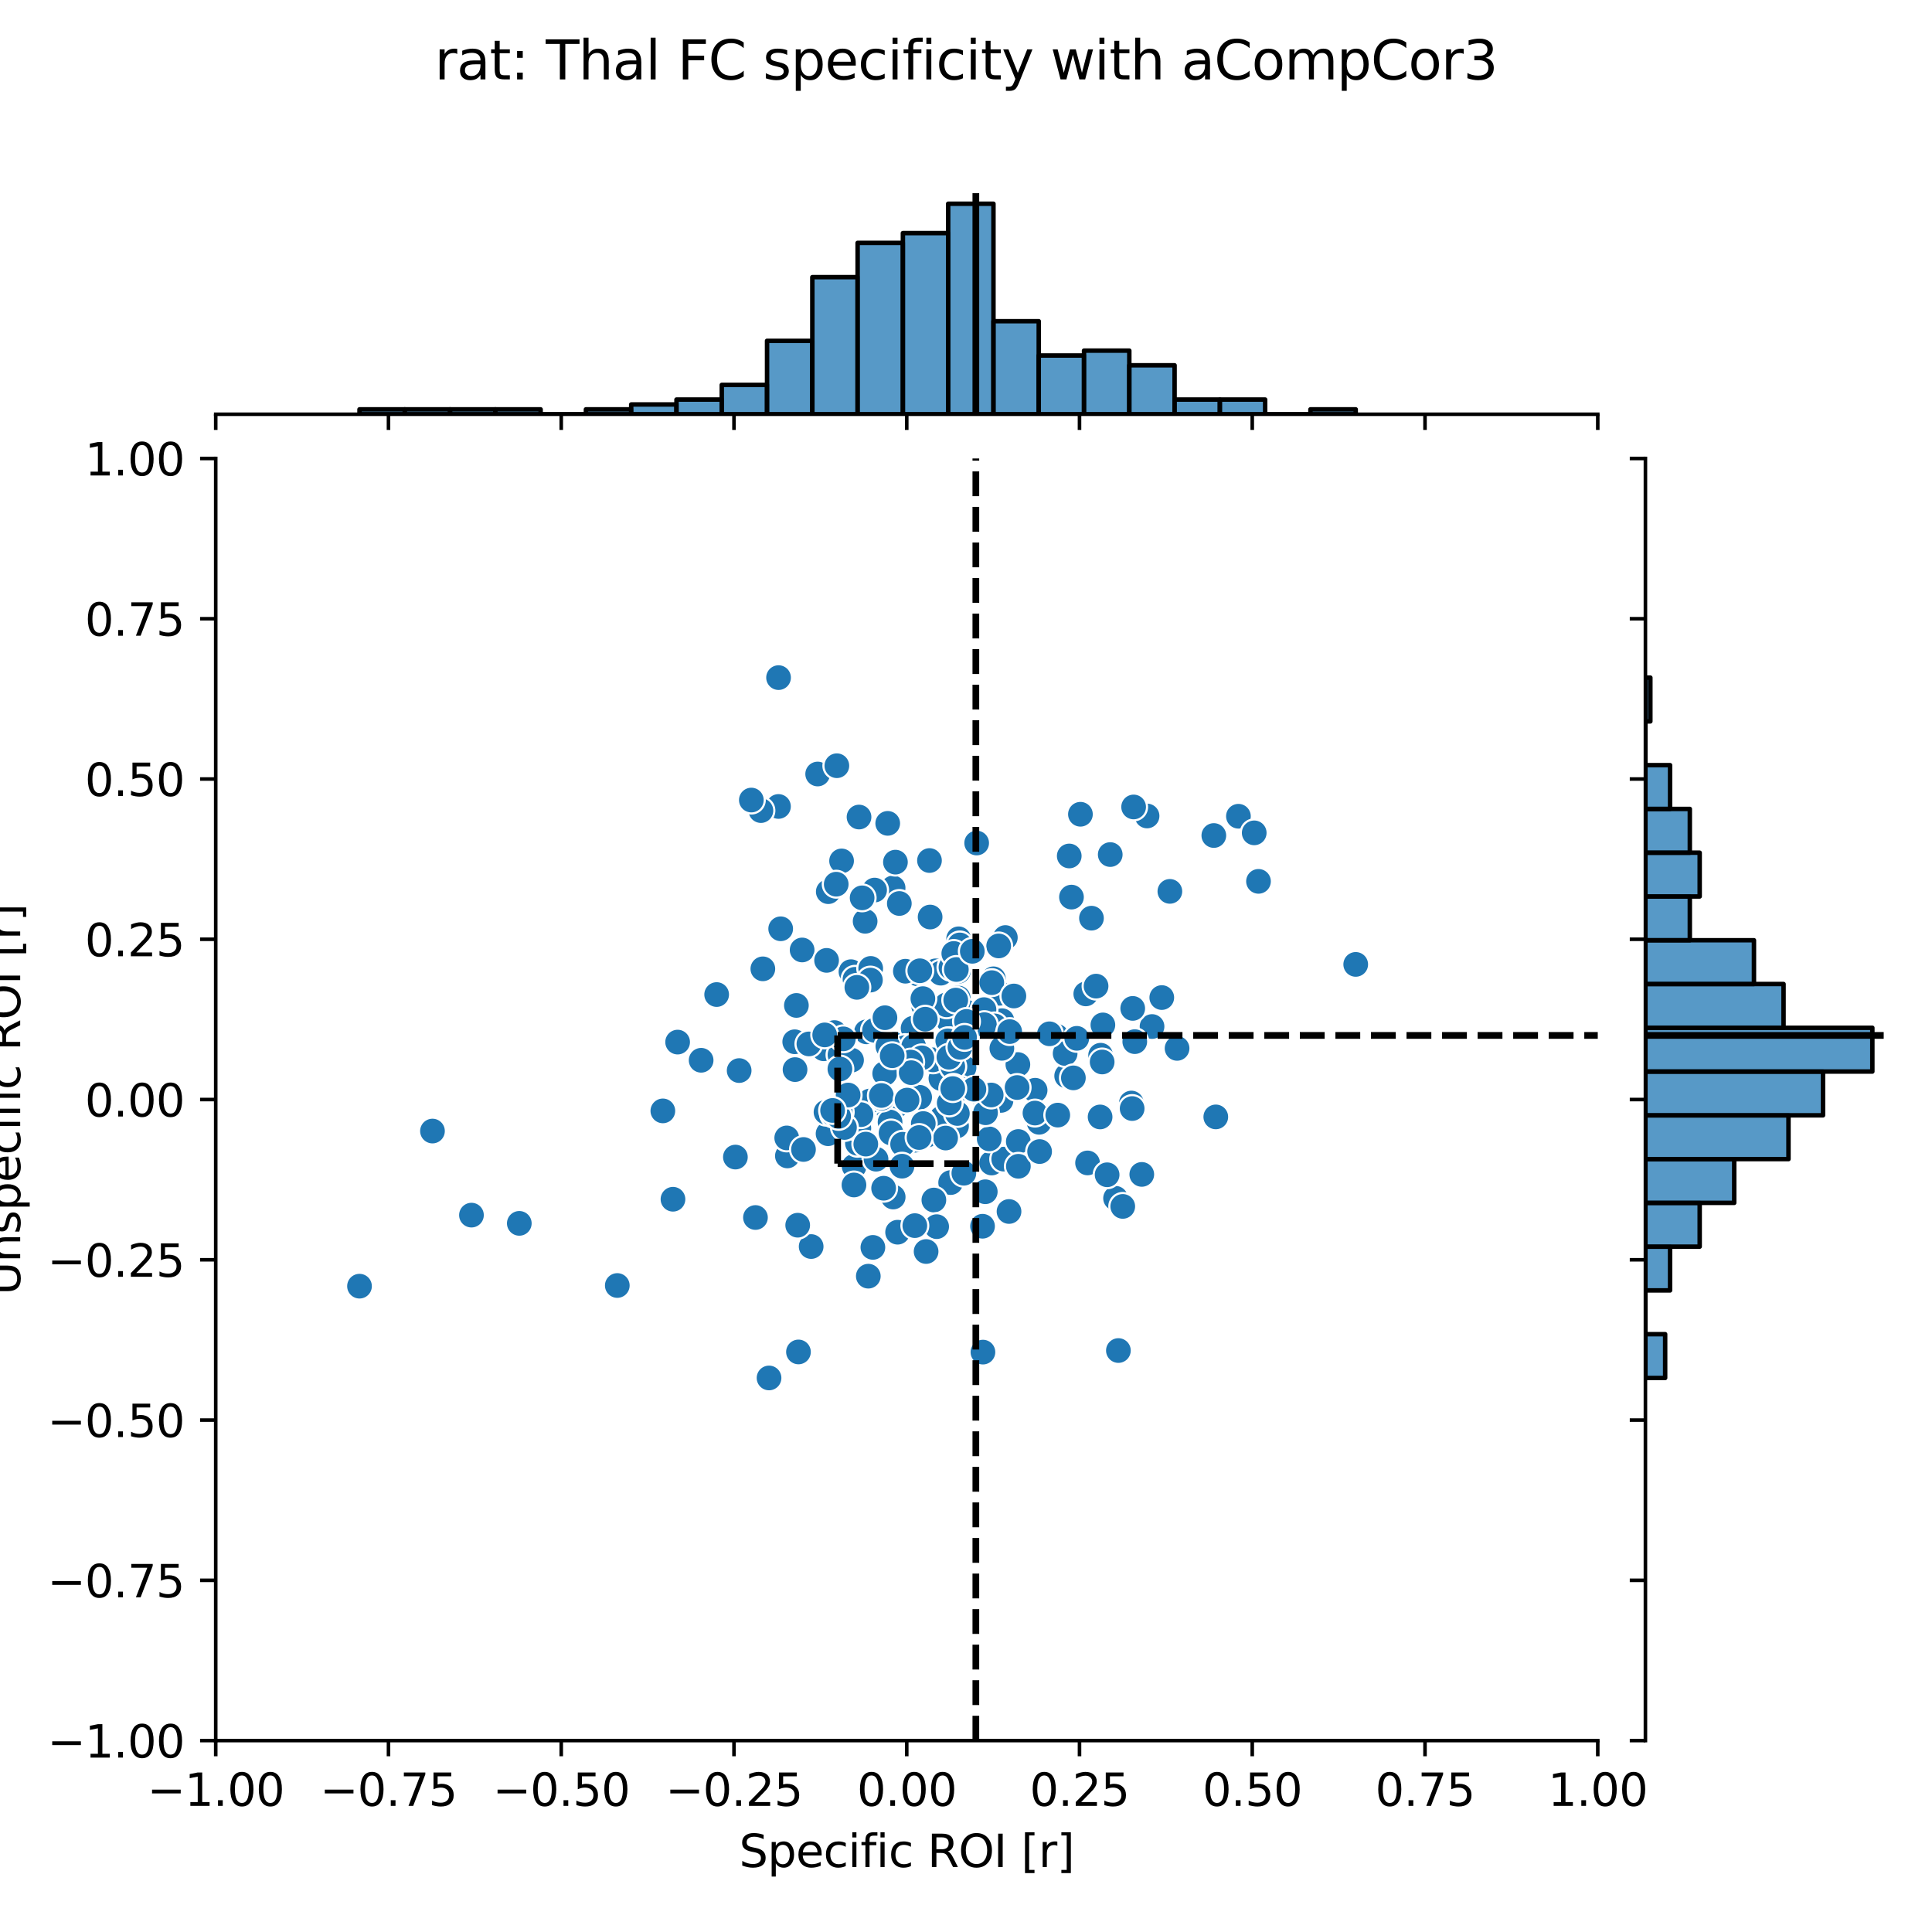 <?xml version="1.0" encoding="utf-8" standalone="no"?>
<!DOCTYPE svg PUBLIC "-//W3C//DTD SVG 1.1//EN"
  "http://www.w3.org/Graphics/SVG/1.1/DTD/svg11.dtd">
<svg xmlns:xlink="http://www.w3.org/1999/xlink" width="432pt" height="432pt" viewBox="0 0 432 432" xmlns="http://www.w3.org/2000/svg" version="1.1">
 <defs>
  <style type="text/css">*{stroke-linejoin: round; stroke-linecap: butt}</style>
 </defs>
 <g id="figure_1">
  <g id="patch_1">
   <path d="M 0 432 
L 432 432 
L 432 0 
L 0 0 
z
" style="fill: #ffffff"/>
  </g>
  <g id="axes_1">
   <g id="patch_2">
    <path d="M 48.237 389.2 
L 357.264 389.2 
L 357.264 102.514 
L 48.237 102.514 
z
" style="fill: #ffffff"/>
   </g>
   <g id="PathCollection_1">
    <defs>
     <path id="m55e8905b9d" d="M 0 3 
C 0.796 3 1.559 2.684 2.121 2.121 
C 2.684 1.559 3 0.796 3 0 
C 3 -0.796 2.684 -1.559 2.121 -2.121 
C 1.559 -2.684 0.796 -3 0 -3 
C -0.796 -3 -1.559 -2.684 -2.121 -2.121 
C -2.684 -1.559 -3 -0.796 -3 0 
C -3 0.796 -2.684 1.559 -2.121 2.121 
C -1.559 2.684 -0.796 3 0 3 
z
" style="stroke: #ffffff; stroke-width: 0.48"/>
    </defs>
    <g clip-path="url(#p7131ca8ccc)">
     <use xlink:href="#m55e8905b9d" x="198.808" y="248.795" style="fill: #1f77b4; stroke: #ffffff; stroke-width: 0.48"/>
     <use xlink:href="#m55e8905b9d" x="200.707" y="275.525" style="fill: #1f77b4; stroke: #ffffff; stroke-width: 0.48"/>
     <use xlink:href="#m55e8905b9d" x="207.295" y="253.812" style="fill: #1f77b4; stroke: #ffffff; stroke-width: 0.48"/>
     <use xlink:href="#m55e8905b9d" x="236.248" y="231.705" style="fill: #1f77b4; stroke: #ffffff; stroke-width: 0.48"/>
     <use xlink:href="#m55e8905b9d" x="189.975" y="236.523" style="fill: #1f77b4; stroke: #ffffff; stroke-width: 0.48"/>
     <use xlink:href="#m55e8905b9d" x="214.349" y="209.919" style="fill: #1f77b4; stroke: #ffffff; stroke-width: 0.48"/>
     <use xlink:href="#m55e8905b9d" x="214.41" y="236.962" style="fill: #1f77b4; stroke: #ffffff; stroke-width: 0.48"/>
     <use xlink:href="#m55e8905b9d" x="220.309" y="266.479" style="fill: #1f77b4; stroke: #ffffff; stroke-width: 0.48"/>
     <use xlink:href="#m55e8905b9d" x="199.969" y="233.527" style="fill: #1f77b4; stroke: #ffffff; stroke-width: 0.48"/>
     <use xlink:href="#m55e8905b9d" x="209.211" y="217.081" style="fill: #1f77b4; stroke: #ffffff; stroke-width: 0.48"/>
     <use xlink:href="#m55e8905b9d" x="190.983" y="260.794" style="fill: #1f77b4; stroke: #ffffff; stroke-width: 0.48"/>
     <use xlink:href="#m55e8905b9d" x="221.737" y="260.054" style="fill: #1f77b4; stroke: #ffffff; stroke-width: 0.48"/>
     <use xlink:href="#m55e8905b9d" x="178.075" y="224.817" style="fill: #1f77b4; stroke: #ffffff; stroke-width: 0.48"/>
     <use xlink:href="#m55e8905b9d" x="224.904" y="231.956" style="fill: #1f77b4; stroke: #ffffff; stroke-width: 0.48"/>
     <use xlink:href="#m55e8905b9d" x="213.881" y="251.792" style="fill: #1f77b4; stroke: #ffffff; stroke-width: 0.48"/>
     <use xlink:href="#m55e8905b9d" x="214.25" y="223.129" style="fill: #1f77b4; stroke: #ffffff; stroke-width: 0.48"/>
     <use xlink:href="#m55e8905b9d" x="244.054" y="205.306" style="fill: #1f77b4; stroke: #ffffff; stroke-width: 0.48"/>
     <use xlink:href="#m55e8905b9d" x="206.526" y="224.933" style="fill: #1f77b4; stroke: #ffffff; stroke-width: 0.48"/>
     <use xlink:href="#m55e8905b9d" x="195.18" y="278.92" style="fill: #1f77b4; stroke: #ffffff; stroke-width: 0.48"/>
     <use xlink:href="#m55e8905b9d" x="219.869" y="229.295" style="fill: #1f77b4; stroke: #ffffff; stroke-width: 0.48"/>
     <use xlink:href="#m55e8905b9d" x="193.746" y="230.724" style="fill: #1f77b4; stroke: #ffffff; stroke-width: 0.48"/>
     <use xlink:href="#m55e8905b9d" x="184.178" y="234.51" style="fill: #1f77b4; stroke: #ffffff; stroke-width: 0.48"/>
     <use xlink:href="#m55e8905b9d" x="224.799" y="209.636" style="fill: #1f77b4; stroke: #ffffff; stroke-width: 0.48"/>
     <use xlink:href="#m55e8905b9d" x="210.541" y="250.013" style="fill: #1f77b4; stroke: #ffffff; stroke-width: 0.48"/>
     <use xlink:href="#m55e8905b9d" x="210.119" y="225.657" style="fill: #1f77b4; stroke: #ffffff; stroke-width: 0.48"/>
     <use xlink:href="#m55e8905b9d" x="204.171" y="229.919" style="fill: #1f77b4; stroke: #ffffff; stroke-width: 0.48"/>
     <use xlink:href="#m55e8905b9d" x="216.084" y="226.312" style="fill: #1f77b4; stroke: #ffffff; stroke-width: 0.48"/>
     <use xlink:href="#m55e8905b9d" x="222.134" y="218.862" style="fill: #1f77b4; stroke: #ffffff; stroke-width: 0.48"/>
     <use xlink:href="#m55e8905b9d" x="210.361" y="217.603" style="fill: #1f77b4; stroke: #ffffff; stroke-width: 0.48"/>
     <use xlink:href="#m55e8905b9d" x="205.135" y="237.506" style="fill: #1f77b4; stroke: #ffffff; stroke-width: 0.48"/>
     <use xlink:href="#m55e8905b9d" x="202.347" y="234.255" style="fill: #1f77b4; stroke: #ffffff; stroke-width: 0.48"/>
     <use xlink:href="#m55e8905b9d" x="194.526" y="246.183" style="fill: #1f77b4; stroke: #ffffff; stroke-width: 0.48"/>
     <use xlink:href="#m55e8905b9d" x="191.724" y="255.633" style="fill: #1f77b4; stroke: #ffffff; stroke-width: 0.48"/>
     <use xlink:href="#m55e8905b9d" x="238.509" y="240.57" style="fill: #1f77b4; stroke: #ffffff; stroke-width: 0.48"/>
     <use xlink:href="#m55e8905b9d" x="179.358" y="212.416" style="fill: #1f77b4; stroke: #ffffff; stroke-width: 0.48"/>
     <use xlink:href="#m55e8905b9d" x="227.601" y="238.03" style="fill: #1f77b4; stroke: #ffffff; stroke-width: 0.48"/>
     <use xlink:href="#m55e8905b9d" x="257.6" y="229.532" style="fill: #1f77b4; stroke: #ffffff; stroke-width: 0.48"/>
     <use xlink:href="#m55e8905b9d" x="190.278" y="217.268" style="fill: #1f77b4; stroke: #ffffff; stroke-width: 0.48"/>
     <use xlink:href="#m55e8905b9d" x="227.803" y="243.408" style="fill: #1f77b4; stroke: #ffffff; stroke-width: 0.48"/>
     <use xlink:href="#m55e8905b9d" x="238.167" y="235.564" style="fill: #1f77b4; stroke: #ffffff; stroke-width: 0.48"/>
     <use xlink:href="#m55e8905b9d" x="177.704" y="232.94" style="fill: #1f77b4; stroke: #ffffff; stroke-width: 0.48"/>
     <use xlink:href="#m55e8905b9d" x="116.117" y="273.547" style="fill: #1f77b4; stroke: #ffffff; stroke-width: 0.48"/>
     <use xlink:href="#m55e8905b9d" x="105.419" y="271.705" style="fill: #1f77b4; stroke: #ffffff; stroke-width: 0.48"/>
     <use xlink:href="#m55e8905b9d" x="151.519" y="233.015" style="fill: #1f77b4; stroke: #ffffff; stroke-width: 0.48"/>
     <use xlink:href="#m55e8905b9d" x="80.386" y="287.593" style="fill: #1f77b4; stroke: #ffffff; stroke-width: 0.48"/>
     <use xlink:href="#m55e8905b9d" x="174.071" y="180.327" style="fill: #1f77b4; stroke: #ffffff; stroke-width: 0.48"/>
     <use xlink:href="#m55e8905b9d" x="96.703" y="252.907" style="fill: #1f77b4; stroke: #ffffff; stroke-width: 0.48"/>
     <use xlink:href="#m55e8905b9d" x="148.214" y="248.399" style="fill: #1f77b4; stroke: #ffffff; stroke-width: 0.48"/>
     <use xlink:href="#m55e8905b9d" x="281.404" y="197.074" style="fill: #1f77b4; stroke: #ffffff; stroke-width: 0.48"/>
     <use xlink:href="#m55e8905b9d" x="246.101" y="235.951" style="fill: #1f77b4; stroke: #ffffff; stroke-width: 0.48"/>
     <use xlink:href="#m55e8905b9d" x="191.18" y="218.975" style="fill: #1f77b4; stroke: #ffffff; stroke-width: 0.48"/>
     <use xlink:href="#m55e8905b9d" x="250.077" y="301.984" style="fill: #1f77b4; stroke: #ffffff; stroke-width: 0.48"/>
     <use xlink:href="#m55e8905b9d" x="271.854" y="249.742" style="fill: #1f77b4; stroke: #ffffff; stroke-width: 0.48"/>
     <use xlink:href="#m55e8905b9d" x="186.57" y="230.885" style="fill: #1f77b4; stroke: #ffffff; stroke-width: 0.48"/>
     <use xlink:href="#m55e8905b9d" x="195.545" y="230.372" style="fill: #1f77b4; stroke: #ffffff; stroke-width: 0.48"/>
     <use xlink:href="#m55e8905b9d" x="192.082" y="182.693" style="fill: #1f77b4; stroke: #ffffff; stroke-width: 0.48"/>
     <use xlink:href="#m55e8905b9d" x="253.738" y="232.913" style="fill: #1f77b4; stroke: #ffffff; stroke-width: 0.48"/>
     <use xlink:href="#m55e8905b9d" x="207.834" y="192.416" style="fill: #1f77b4; stroke: #ffffff; stroke-width: 0.48"/>
     <use xlink:href="#m55e8905b9d" x="199.702" y="198.542" style="fill: #1f77b4; stroke: #ffffff; stroke-width: 0.48"/>
     <use xlink:href="#m55e8905b9d" x="253.279" y="225.481" style="fill: #1f77b4; stroke: #ffffff; stroke-width: 0.48"/>
     <use xlink:href="#m55e8905b9d" x="231.456" y="243.782" style="fill: #1f77b4; stroke: #ffffff; stroke-width: 0.48"/>
     <use xlink:href="#m55e8905b9d" x="194.691" y="216.54" style="fill: #1f77b4; stroke: #ffffff; stroke-width: 0.48"/>
     <use xlink:href="#m55e8905b9d" x="195.884" y="259.2" style="fill: #1f77b4; stroke: #ffffff; stroke-width: 0.48"/>
     <use xlink:href="#m55e8905b9d" x="223.507" y="222.1" style="fill: #1f77b4; stroke: #ffffff; stroke-width: 0.48"/>
     <use xlink:href="#m55e8905b9d" x="256.488" y="182.455" style="fill: #1f77b4; stroke: #ffffff; stroke-width: 0.48"/>
     <use xlink:href="#m55e8905b9d" x="303.142" y="215.642" style="fill: #1f77b4; stroke: #ffffff; stroke-width: 0.48"/>
     <use xlink:href="#m55e8905b9d" x="178.539" y="302.298" style="fill: #1f77b4; stroke: #ffffff; stroke-width: 0.48"/>
     <use xlink:href="#m55e8905b9d" x="199.718" y="267.658" style="fill: #1f77b4; stroke: #ffffff; stroke-width: 0.48"/>
     <use xlink:href="#m55e8905b9d" x="234.662" y="231.161" style="fill: #1f77b4; stroke: #ffffff; stroke-width: 0.48"/>
     <use xlink:href="#m55e8905b9d" x="219.697" y="274.191" style="fill: #1f77b4; stroke: #ffffff; stroke-width: 0.48"/>
     <use xlink:href="#m55e8905b9d" x="224.434" y="259.181" style="fill: #1f77b4; stroke: #ffffff; stroke-width: 0.48"/>
     <use xlink:href="#m55e8905b9d" x="185.159" y="253.503" style="fill: #1f77b4; stroke: #ffffff; stroke-width: 0.48"/>
     <use xlink:href="#m55e8905b9d" x="138.029" y="287.442" style="fill: #1f77b4; stroke: #ffffff; stroke-width: 0.48"/>
     <use xlink:href="#m55e8905b9d" x="164.437" y="258.724" style="fill: #1f77b4; stroke: #ffffff; stroke-width: 0.48"/>
     <use xlink:href="#m55e8905b9d" x="276.916" y="182.514" style="fill: #1f77b4; stroke: #ffffff; stroke-width: 0.48"/>
     <use xlink:href="#m55e8905b9d" x="181.378" y="278.73" style="fill: #1f77b4; stroke: #ffffff; stroke-width: 0.48"/>
     <use xlink:href="#m55e8905b9d" x="215.566" y="238.731" style="fill: #1f77b4; stroke: #ffffff; stroke-width: 0.48"/>
     <use xlink:href="#m55e8905b9d" x="195.562" y="199.02" style="fill: #1f77b4; stroke: #ffffff; stroke-width: 0.48"/>
     <use xlink:href="#m55e8905b9d" x="227.696" y="255.242" style="fill: #1f77b4; stroke: #ffffff; stroke-width: 0.48"/>
     <use xlink:href="#m55e8905b9d" x="150.48" y="268.153" style="fill: #1f77b4; stroke: #ffffff; stroke-width: 0.48"/>
     <use xlink:href="#m55e8905b9d" x="214.298" y="217.187" style="fill: #1f77b4; stroke: #ffffff; stroke-width: 0.48"/>
     <use xlink:href="#m55e8905b9d" x="219.786" y="302.335" style="fill: #1f77b4; stroke: #ffffff; stroke-width: 0.48"/>
     <use xlink:href="#m55e8905b9d" x="252.977" y="246.641" style="fill: #1f77b4; stroke: #ffffff; stroke-width: 0.48"/>
     <use xlink:href="#m55e8905b9d" x="171.96" y="308.114" style="fill: #1f77b4; stroke: #ffffff; stroke-width: 0.48"/>
     <use xlink:href="#m55e8905b9d" x="170.575" y="216.634" style="fill: #1f77b4; stroke: #ffffff; stroke-width: 0.48"/>
     <use xlink:href="#m55e8905b9d" x="242.784" y="222.239" style="fill: #1f77b4; stroke: #ffffff; stroke-width: 0.48"/>
     <use xlink:href="#m55e8905b9d" x="160.246" y="222.384" style="fill: #1f77b4; stroke: #ffffff; stroke-width: 0.48"/>
     <use xlink:href="#m55e8905b9d" x="249.441" y="267.939" style="fill: #1f77b4; stroke: #ffffff; stroke-width: 0.48"/>
     <use xlink:href="#m55e8905b9d" x="194.629" y="219.15" style="fill: #1f77b4; stroke: #ffffff; stroke-width: 0.48"/>
     <use xlink:href="#m55e8905b9d" x="201.093" y="202.022" style="fill: #1f77b4; stroke: #ffffff; stroke-width: 0.48"/>
     <use xlink:href="#m55e8905b9d" x="188.179" y="192.502" style="fill: #1f77b4; stroke: #ffffff; stroke-width: 0.48"/>
     <use xlink:href="#m55e8905b9d" x="261.585" y="199.313" style="fill: #1f77b4; stroke: #ffffff; stroke-width: 0.48"/>
     <use xlink:href="#m55e8905b9d" x="182.833" y="173.07" style="fill: #1f77b4; stroke: #ffffff; stroke-width: 0.48"/>
     <use xlink:href="#m55e8905b9d" x="210.39" y="241.142" style="fill: #1f77b4; stroke: #ffffff; stroke-width: 0.48"/>
     <use xlink:href="#m55e8905b9d" x="259.776" y="223.056" style="fill: #1f77b4; stroke: #ffffff; stroke-width: 0.48"/>
     <use xlink:href="#m55e8905b9d" x="241.587" y="182.071" style="fill: #1f77b4; stroke: #ffffff; stroke-width: 0.48"/>
     <use xlink:href="#m55e8905b9d" x="174.563" y="207.678" style="fill: #1f77b4; stroke: #ffffff; stroke-width: 0.48"/>
     <use xlink:href="#m55e8905b9d" x="187.123" y="171.218" style="fill: #1f77b4; stroke: #ffffff; stroke-width: 0.48"/>
     <use xlink:href="#m55e8905b9d" x="198.496" y="184.105" style="fill: #1f77b4; stroke: #ffffff; stroke-width: 0.48"/>
     <use xlink:href="#m55e8905b9d" x="243.181" y="260.033" style="fill: #1f77b4; stroke: #ffffff; stroke-width: 0.48"/>
     <use xlink:href="#m55e8905b9d" x="248.252" y="191.081" style="fill: #1f77b4; stroke: #ffffff; stroke-width: 0.48"/>
     <use xlink:href="#m55e8905b9d" x="232.347" y="250.952" style="fill: #1f77b4; stroke: #ffffff; stroke-width: 0.48"/>
     <use xlink:href="#m55e8905b9d" x="280.447" y="186.228" style="fill: #1f77b4; stroke: #ffffff; stroke-width: 0.48"/>
     <use xlink:href="#m55e8905b9d" x="212.636" y="216.307" style="fill: #1f77b4; stroke: #ffffff; stroke-width: 0.48"/>
     <use xlink:href="#m55e8905b9d" x="212.051" y="228.162" style="fill: #1f77b4; stroke: #ffffff; stroke-width: 0.48"/>
     <use xlink:href="#m55e8905b9d" x="214.601" y="243.458" style="fill: #1f77b4; stroke: #ffffff; stroke-width: 0.48"/>
     <use xlink:href="#m55e8905b9d" x="253.481" y="180.438" style="fill: #1f77b4; stroke: #ffffff; stroke-width: 0.48"/>
     <use xlink:href="#m55e8905b9d" x="170.142" y="181.25" style="fill: #1f77b4; stroke: #ffffff; stroke-width: 0.48"/>
     <use xlink:href="#m55e8905b9d" x="197.581" y="265.692" style="fill: #1f77b4; stroke: #ffffff; stroke-width: 0.48"/>
     <use xlink:href="#m55e8905b9d" x="214.607" y="211.288" style="fill: #1f77b4; stroke: #ffffff; stroke-width: 0.48"/>
     <use xlink:href="#m55e8905b9d" x="239.584" y="200.594" style="fill: #1f77b4; stroke: #ffffff; stroke-width: 0.48"/>
     <use xlink:href="#m55e8905b9d" x="224.038" y="228.227" style="fill: #1f77b4; stroke: #ffffff; stroke-width: 0.48"/>
     <use xlink:href="#m55e8905b9d" x="174.087" y="151.517" style="fill: #1f77b4; stroke: #ffffff; stroke-width: 0.48"/>
     <use xlink:href="#m55e8905b9d" x="178.368" y="273.96" style="fill: #1f77b4; stroke: #ffffff; stroke-width: 0.48"/>
     <use xlink:href="#m55e8905b9d" x="193.447" y="206.003" style="fill: #1f77b4; stroke: #ffffff; stroke-width: 0.48"/>
     <use xlink:href="#m55e8905b9d" x="216.669" y="228.889" style="fill: #1f77b4; stroke: #ffffff; stroke-width: 0.48"/>
     <use xlink:href="#m55e8905b9d" x="204.628" y="254.674" style="fill: #1f77b4; stroke: #ffffff; stroke-width: 0.48"/>
     <use xlink:href="#m55e8905b9d" x="207.978" y="205.052" style="fill: #1f77b4; stroke: #ffffff; stroke-width: 0.48"/>
     <use xlink:href="#m55e8905b9d" x="218.384" y="188.502" style="fill: #1f77b4; stroke: #ffffff; stroke-width: 0.48"/>
     <use xlink:href="#m55e8905b9d" x="194.157" y="285.357" style="fill: #1f77b4; stroke: #ffffff; stroke-width: 0.48"/>
     <use xlink:href="#m55e8905b9d" x="177.774" y="239.165" style="fill: #1f77b4; stroke: #ffffff; stroke-width: 0.48"/>
     <use xlink:href="#m55e8905b9d" x="205.184" y="217.759" style="fill: #1f77b4; stroke: #ffffff; stroke-width: 0.48"/>
     <use xlink:href="#m55e8905b9d" x="192.041" y="252.292" style="fill: #1f77b4; stroke: #ffffff; stroke-width: 0.48"/>
     <use xlink:href="#m55e8905b9d" x="187.827" y="235.861" style="fill: #1f77b4; stroke: #ffffff; stroke-width: 0.48"/>
     <use xlink:href="#m55e8905b9d" x="213.271" y="213.197" style="fill: #1f77b4; stroke: #ffffff; stroke-width: 0.48"/>
     <use xlink:href="#m55e8905b9d" x="251.052" y="269.755" style="fill: #1f77b4; stroke: #ffffff; stroke-width: 0.48"/>
     <use xlink:href="#m55e8905b9d" x="255.306" y="262.6" style="fill: #1f77b4; stroke: #ffffff; stroke-width: 0.48"/>
     <use xlink:href="#m55e8905b9d" x="200.502" y="247.177" style="fill: #1f77b4; stroke: #ffffff; stroke-width: 0.48"/>
     <use xlink:href="#m55e8905b9d" x="246.447" y="237.462" style="fill: #1f77b4; stroke: #ffffff; stroke-width: 0.48"/>
     <use xlink:href="#m55e8905b9d" x="165.278" y="239.382" style="fill: #1f77b4; stroke: #ffffff; stroke-width: 0.48"/>
     <use xlink:href="#m55e8905b9d" x="168.924" y="272.237" style="fill: #1f77b4; stroke: #ffffff; stroke-width: 0.48"/>
     <use xlink:href="#m55e8905b9d" x="193.594" y="255.825" style="fill: #1f77b4; stroke: #ffffff; stroke-width: 0.48"/>
     <use xlink:href="#m55e8905b9d" x="225.62" y="270.892" style="fill: #1f77b4; stroke: #ffffff; stroke-width: 0.48"/>
     <use xlink:href="#m55e8905b9d" x="202.443" y="217.167" style="fill: #1f77b4; stroke: #ffffff; stroke-width: 0.48"/>
     <use xlink:href="#m55e8905b9d" x="184.699" y="248.68" style="fill: #1f77b4; stroke: #ffffff; stroke-width: 0.48"/>
     <use xlink:href="#m55e8905b9d" x="176.063" y="258.47" style="fill: #1f77b4; stroke: #ffffff; stroke-width: 0.48"/>
     <use xlink:href="#m55e8905b9d" x="227.711" y="260.784" style="fill: #1f77b4; stroke: #ffffff; stroke-width: 0.48"/>
     <use xlink:href="#m55e8905b9d" x="240.767" y="232.174" style="fill: #1f77b4; stroke: #ffffff; stroke-width: 0.48"/>
     <use xlink:href="#m55e8905b9d" x="198.529" y="233.957" style="fill: #1f77b4; stroke: #ffffff; stroke-width: 0.48"/>
     <use xlink:href="#m55e8905b9d" x="231.423" y="248.886" style="fill: #1f77b4; stroke: #ffffff; stroke-width: 0.48"/>
     <use xlink:href="#m55e8905b9d" x="211.656" y="224.685" style="fill: #1f77b4; stroke: #ffffff; stroke-width: 0.48"/>
     <use xlink:href="#m55e8905b9d" x="199.022" y="250.896" style="fill: #1f77b4; stroke: #ffffff; stroke-width: 0.48"/>
     <use xlink:href="#m55e8905b9d" x="206.219" y="250.819" style="fill: #1f77b4; stroke: #ffffff; stroke-width: 0.48"/>
     <use xlink:href="#m55e8905b9d" x="175.915" y="254.443" style="fill: #1f77b4; stroke: #ffffff; stroke-width: 0.48"/>
     <use xlink:href="#m55e8905b9d" x="180.874" y="233.425" style="fill: #1f77b4; stroke: #ffffff; stroke-width: 0.48"/>
     <use xlink:href="#m55e8905b9d" x="192.506" y="249.238" style="fill: #1f77b4; stroke: #ffffff; stroke-width: 0.48"/>
     <use xlink:href="#m55e8905b9d" x="245.986" y="249.753" style="fill: #1f77b4; stroke: #ffffff; stroke-width: 0.48"/>
     <use xlink:href="#m55e8905b9d" x="197.82" y="240.042" style="fill: #1f77b4; stroke: #ffffff; stroke-width: 0.48"/>
     <use xlink:href="#m55e8905b9d" x="200.223" y="192.776" style="fill: #1f77b4; stroke: #ffffff; stroke-width: 0.48"/>
     <use xlink:href="#m55e8905b9d" x="205.637" y="245.359" style="fill: #1f77b4; stroke: #ffffff; stroke-width: 0.48"/>
     <use xlink:href="#m55e8905b9d" x="190.408" y="237.056" style="fill: #1f77b4; stroke: #ffffff; stroke-width: 0.48"/>
     <use xlink:href="#m55e8905b9d" x="220.022" y="225.756" style="fill: #1f77b4; stroke: #ffffff; stroke-width: 0.48"/>
     <use xlink:href="#m55e8905b9d" x="222.405" y="229.394" style="fill: #1f77b4; stroke: #ffffff; stroke-width: 0.48"/>
     <use xlink:href="#m55e8905b9d" x="208.636" y="236.987" style="fill: #1f77b4; stroke: #ffffff; stroke-width: 0.48"/>
     <use xlink:href="#m55e8905b9d" x="213.044" y="238.501" style="fill: #1f77b4; stroke: #ffffff; stroke-width: 0.48"/>
     <use xlink:href="#m55e8905b9d" x="179.663" y="257.025" style="fill: #1f77b4; stroke: #ffffff; stroke-width: 0.48"/>
     <use xlink:href="#m55e8905b9d" x="186.368" y="249.125" style="fill: #1f77b4; stroke: #ffffff; stroke-width: 0.48"/>
     <use xlink:href="#m55e8905b9d" x="239.086" y="191.398" style="fill: #1f77b4; stroke: #ffffff; stroke-width: 0.48"/>
     <use xlink:href="#m55e8905b9d" x="221.767" y="219.723" style="fill: #1f77b4; stroke: #ffffff; stroke-width: 0.48"/>
     <use xlink:href="#m55e8905b9d" x="204.302" y="233.98" style="fill: #1f77b4; stroke: #ffffff; stroke-width: 0.48"/>
     <use xlink:href="#m55e8905b9d" x="205.675" y="217.068" style="fill: #1f77b4; stroke: #ffffff; stroke-width: 0.48"/>
     <use xlink:href="#m55e8905b9d" x="188.568" y="232.29" style="fill: #1f77b4; stroke: #ffffff; stroke-width: 0.48"/>
     <use xlink:href="#m55e8905b9d" x="224.02" y="234.405" style="fill: #1f77b4; stroke: #ffffff; stroke-width: 0.48"/>
     <use xlink:href="#m55e8905b9d" x="206.122" y="236.538" style="fill: #1f77b4; stroke: #ffffff; stroke-width: 0.48"/>
     <use xlink:href="#m55e8905b9d" x="190.948" y="264.964" style="fill: #1f77b4; stroke: #ffffff; stroke-width: 0.48"/>
     <use xlink:href="#m55e8905b9d" x="220.112" y="229.115" style="fill: #1f77b4; stroke: #ffffff; stroke-width: 0.48"/>
     <use xlink:href="#m55e8905b9d" x="188.824" y="252.109" style="fill: #1f77b4; stroke: #ffffff; stroke-width: 0.48"/>
     <use xlink:href="#m55e8905b9d" x="213.707" y="223.631" style="fill: #1f77b4; stroke: #ffffff; stroke-width: 0.48"/>
     <use xlink:href="#m55e8905b9d" x="206.451" y="251.227" style="fill: #1f77b4; stroke: #ffffff; stroke-width: 0.48"/>
     <use xlink:href="#m55e8905b9d" x="245.085" y="220.5" style="fill: #1f77b4; stroke: #ffffff; stroke-width: 0.48"/>
     <use xlink:href="#m55e8905b9d" x="184.406" y="231.408" style="fill: #1f77b4; stroke: #ffffff; stroke-width: 0.48"/>
     <use xlink:href="#m55e8905b9d" x="221.191" y="254.651" style="fill: #1f77b4; stroke: #ffffff; stroke-width: 0.48"/>
     <use xlink:href="#m55e8905b9d" x="212.568" y="264.427" style="fill: #1f77b4; stroke: #ffffff; stroke-width: 0.48"/>
     <use xlink:href="#m55e8905b9d" x="213.841" y="216.779" style="fill: #1f77b4; stroke: #ffffff; stroke-width: 0.48"/>
     <use xlink:href="#m55e8905b9d" x="212.3" y="232.708" style="fill: #1f77b4; stroke: #ffffff; stroke-width: 0.48"/>
     <use xlink:href="#m55e8905b9d" x="214.067" y="248.979" style="fill: #1f77b4; stroke: #ffffff; stroke-width: 0.48"/>
     <use xlink:href="#m55e8905b9d" x="156.775" y="237.08" style="fill: #1f77b4; stroke: #ffffff; stroke-width: 0.48"/>
     <use xlink:href="#m55e8905b9d" x="187.878" y="248.651" style="fill: #1f77b4; stroke: #ffffff; stroke-width: 0.48"/>
     <use xlink:href="#m55e8905b9d" x="203.635" y="237.484" style="fill: #1f77b4; stroke: #ffffff; stroke-width: 0.48"/>
     <use xlink:href="#m55e8905b9d" x="211.924" y="232.734" style="fill: #1f77b4; stroke: #ffffff; stroke-width: 0.48"/>
     <use xlink:href="#m55e8905b9d" x="199.244" y="253.342" style="fill: #1f77b4; stroke: #ffffff; stroke-width: 0.48"/>
     <use xlink:href="#m55e8905b9d" x="184.827" y="214.744" style="fill: #1f77b4; stroke: #ffffff; stroke-width: 0.48"/>
     <use xlink:href="#m55e8905b9d" x="246.608" y="229.175" style="fill: #1f77b4; stroke: #ffffff; stroke-width: 0.48"/>
     <use xlink:href="#m55e8905b9d" x="253.152" y="247.875" style="fill: #1f77b4; stroke: #ffffff; stroke-width: 0.48"/>
     <use xlink:href="#m55e8905b9d" x="208.816" y="268.331" style="fill: #1f77b4; stroke: #ffffff; stroke-width: 0.48"/>
     <use xlink:href="#m55e8905b9d" x="247.556" y="262.684" style="fill: #1f77b4; stroke: #ffffff; stroke-width: 0.48"/>
     <use xlink:href="#m55e8905b9d" x="209.438" y="274.281" style="fill: #1f77b4; stroke: #ffffff; stroke-width: 0.48"/>
     <use xlink:href="#m55e8905b9d" x="216.109" y="228.398" style="fill: #1f77b4; stroke: #ffffff; stroke-width: 0.48"/>
     <use xlink:href="#m55e8905b9d" x="203.743" y="239.85" style="fill: #1f77b4; stroke: #ffffff; stroke-width: 0.48"/>
     <use xlink:href="#m55e8905b9d" x="213.178" y="243.129" style="fill: #1f77b4; stroke: #ffffff; stroke-width: 0.48"/>
     <use xlink:href="#m55e8905b9d" x="240.011" y="241.016" style="fill: #1f77b4; stroke: #ffffff; stroke-width: 0.48"/>
     <use xlink:href="#m55e8905b9d" x="212.183" y="236.394" style="fill: #1f77b4; stroke: #ffffff; stroke-width: 0.48"/>
     <use xlink:href="#m55e8905b9d" x="207.081" y="279.842" style="fill: #1f77b4; stroke: #ffffff; stroke-width: 0.48"/>
     <use xlink:href="#m55e8905b9d" x="204.581" y="254.958" style="fill: #1f77b4; stroke: #ffffff; stroke-width: 0.48"/>
     <use xlink:href="#m55e8905b9d" x="223.306" y="211.516" style="fill: #1f77b4; stroke: #ffffff; stroke-width: 0.48"/>
     <use xlink:href="#m55e8905b9d" x="197.227" y="245.538" style="fill: #1f77b4; stroke: #ffffff; stroke-width: 0.48"/>
     <use xlink:href="#m55e8905b9d" x="197.071" y="244.951" style="fill: #1f77b4; stroke: #ffffff; stroke-width: 0.48"/>
     <use xlink:href="#m55e8905b9d" x="187.512" y="249.629" style="fill: #1f77b4; stroke: #ffffff; stroke-width: 0.48"/>
     <use xlink:href="#m55e8905b9d" x="202.82" y="245.982" style="fill: #1f77b4; stroke: #ffffff; stroke-width: 0.48"/>
     <use xlink:href="#m55e8905b9d" x="214.648" y="234.186" style="fill: #1f77b4; stroke: #ffffff; stroke-width: 0.48"/>
     <use xlink:href="#m55e8905b9d" x="192.775" y="200.763" style="fill: #1f77b4; stroke: #ffffff; stroke-width: 0.48"/>
     <use xlink:href="#m55e8905b9d" x="226.705" y="222.707" style="fill: #1f77b4; stroke: #ffffff; stroke-width: 0.48"/>
     <use xlink:href="#m55e8905b9d" x="211.441" y="254.467" style="fill: #1f77b4; stroke: #ffffff; stroke-width: 0.48"/>
     <use xlink:href="#m55e8905b9d" x="232.458" y="257.492" style="fill: #1f77b4; stroke: #ffffff; stroke-width: 0.48"/>
     <use xlink:href="#m55e8905b9d" x="271.415" y="186.822" style="fill: #1f77b4; stroke: #ffffff; stroke-width: 0.48"/>
     <use xlink:href="#m55e8905b9d" x="206.36" y="223.296" style="fill: #1f77b4; stroke: #ffffff; stroke-width: 0.48"/>
     <use xlink:href="#m55e8905b9d" x="191.6" y="220.775" style="fill: #1f77b4; stroke: #ffffff; stroke-width: 0.48"/>
     <use xlink:href="#m55e8905b9d" x="197.875" y="227.566" style="fill: #1f77b4; stroke: #ffffff; stroke-width: 0.48"/>
     <use xlink:href="#m55e8905b9d" x="218.46" y="244.181" style="fill: #1f77b4; stroke: #ffffff; stroke-width: 0.48"/>
     <use xlink:href="#m55e8905b9d" x="201.828" y="255.856" style="fill: #1f77b4; stroke: #ffffff; stroke-width: 0.48"/>
     <use xlink:href="#m55e8905b9d" x="189.647" y="244.852" style="fill: #1f77b4; stroke: #ffffff; stroke-width: 0.48"/>
     <use xlink:href="#m55e8905b9d" x="223.831" y="246.053" style="fill: #1f77b4; stroke: #ffffff; stroke-width: 0.48"/>
     <use xlink:href="#m55e8905b9d" x="227.427" y="243.171" style="fill: #1f77b4; stroke: #ffffff; stroke-width: 0.48"/>
     <use xlink:href="#m55e8905b9d" x="220.365" y="248.817" style="fill: #1f77b4; stroke: #ffffff; stroke-width: 0.48"/>
     <use xlink:href="#m55e8905b9d" x="263.197" y="234.421" style="fill: #1f77b4; stroke: #ffffff; stroke-width: 0.48"/>
     <use xlink:href="#m55e8905b9d" x="199.499" y="236.069" style="fill: #1f77b4; stroke: #ffffff; stroke-width: 0.48"/>
     <use xlink:href="#m55e8905b9d" x="204.558" y="274.052" style="fill: #1f77b4; stroke: #ffffff; stroke-width: 0.48"/>
     <use xlink:href="#m55e8905b9d" x="225.769" y="230.666" style="fill: #1f77b4; stroke: #ffffff; stroke-width: 0.48"/>
     <use xlink:href="#m55e8905b9d" x="206.887" y="227.893" style="fill: #1f77b4; stroke: #ffffff; stroke-width: 0.48"/>
     <use xlink:href="#m55e8905b9d" x="215.522" y="262.338" style="fill: #1f77b4; stroke: #ffffff; stroke-width: 0.48"/>
     <use xlink:href="#m55e8905b9d" x="236.521" y="249.34" style="fill: #1f77b4; stroke: #ffffff; stroke-width: 0.48"/>
     <use xlink:href="#m55e8905b9d" x="217.411" y="212.712" style="fill: #1f77b4; stroke: #ffffff; stroke-width: 0.48"/>
     <use xlink:href="#m55e8905b9d" x="221.636" y="244.845" style="fill: #1f77b4; stroke: #ffffff; stroke-width: 0.48"/>
     <use xlink:href="#m55e8905b9d" x="205.508" y="254.354" style="fill: #1f77b4; stroke: #ffffff; stroke-width: 0.48"/>
     <use xlink:href="#m55e8905b9d" x="215.678" y="231.963" style="fill: #1f77b4; stroke: #ffffff; stroke-width: 0.48"/>
     <use xlink:href="#m55e8905b9d" x="217.772" y="243.556" style="fill: #1f77b4; stroke: #ffffff; stroke-width: 0.48"/>
     <use xlink:href="#m55e8905b9d" x="201.693" y="260.76" style="fill: #1f77b4; stroke: #ffffff; stroke-width: 0.48"/>
     <use xlink:href="#m55e8905b9d" x="187.802" y="239.031" style="fill: #1f77b4; stroke: #ffffff; stroke-width: 0.48"/>
     <use xlink:href="#m55e8905b9d" x="185.205" y="199.38" style="fill: #1f77b4; stroke: #ffffff; stroke-width: 0.48"/>
     <use xlink:href="#m55e8905b9d" x="212.253" y="246.625" style="fill: #1f77b4; stroke: #ffffff; stroke-width: 0.48"/>
     <use xlink:href="#m55e8905b9d" x="186.171" y="248.299" style="fill: #1f77b4; stroke: #ffffff; stroke-width: 0.48"/>
     <use xlink:href="#m55e8905b9d" x="213.041" y="243.413" style="fill: #1f77b4; stroke: #ffffff; stroke-width: 0.48"/>
     <use xlink:href="#m55e8905b9d" x="168.001" y="178.894" style="fill: #1f77b4; stroke: #ffffff; stroke-width: 0.48"/>
     <use xlink:href="#m55e8905b9d" x="186.978" y="197.708" style="fill: #1f77b4; stroke: #ffffff; stroke-width: 0.48"/>
    </g>
   </g>
   <g id="matplotlib.axis_1">
    <g id="xtick_1">
     <g id="line2d_1">
      <defs>
       <path id="m4934b8123a" d="M 0 0 
L 0 3.5 
" style="stroke: #000000; stroke-width: 0.8"/>
      </defs>
      <g>
       <use xlink:href="#m4934b8123a" x="48.237" y="389.2" style="stroke: #000000; stroke-width: 0.8"/>
      </g>
     </g>
     <g id="text_1">
      <!-- −1.00 -->
      <g transform="translate(32.915 403.798) scale(0.1 -0.1)">
       <defs>
        <path id="DejaVuSans-2212" d="M 678 2272 
L 4684 2272 
L 4684 1741 
L 678 1741 
L 678 2272 
z
" transform="scale(0.016)"/>
        <path id="DejaVuSans-31" d="M 794 531 
L 1825 531 
L 1825 4091 
L 703 3866 
L 703 4441 
L 1819 4666 
L 2450 4666 
L 2450 531 
L 3481 531 
L 3481 0 
L 794 0 
L 794 531 
z
" transform="scale(0.016)"/>
        <path id="DejaVuSans-2e" d="M 684 794 
L 1344 794 
L 1344 0 
L 684 0 
L 684 794 
z
" transform="scale(0.016)"/>
        <path id="DejaVuSans-30" d="M 2034 4250 
Q 1547 4250 1301 3770 
Q 1056 3291 1056 2328 
Q 1056 1369 1301 889 
Q 1547 409 2034 409 
Q 2525 409 2770 889 
Q 3016 1369 3016 2328 
Q 3016 3291 2770 3770 
Q 2525 4250 2034 4250 
z
M 2034 4750 
Q 2819 4750 3233 4129 
Q 3647 3509 3647 2328 
Q 3647 1150 3233 529 
Q 2819 -91 2034 -91 
Q 1250 -91 836 529 
Q 422 1150 422 2328 
Q 422 3509 836 4129 
Q 1250 4750 2034 4750 
z
" transform="scale(0.016)"/>
       </defs>
       <use xlink:href="#DejaVuSans-2212"/>
       <use xlink:href="#DejaVuSans-31" transform="translate(83.789 0)"/>
       <use xlink:href="#DejaVuSans-2e" transform="translate(147.412 0)"/>
       <use xlink:href="#DejaVuSans-30" transform="translate(179.199 0)"/>
       <use xlink:href="#DejaVuSans-30" transform="translate(242.822 0)"/>
      </g>
     </g>
    </g>
    <g id="xtick_2">
     <g id="line2d_2">
      <g>
       <use xlink:href="#m4934b8123a" x="86.866" y="389.2" style="stroke: #000000; stroke-width: 0.8"/>
      </g>
     </g>
     <g id="text_2">
      <!-- −0.75 -->
      <g transform="translate(71.543 403.798) scale(0.1 -0.1)">
       <defs>
        <path id="DejaVuSans-37" d="M 525 4666 
L 3525 4666 
L 3525 4397 
L 1831 0 
L 1172 0 
L 2766 4134 
L 525 4134 
L 525 4666 
z
" transform="scale(0.016)"/>
        <path id="DejaVuSans-35" d="M 691 4666 
L 3169 4666 
L 3169 4134 
L 1269 4134 
L 1269 2991 
Q 1406 3038 1543 3061 
Q 1681 3084 1819 3084 
Q 2600 3084 3056 2656 
Q 3513 2228 3513 1497 
Q 3513 744 3044 326 
Q 2575 -91 1722 -91 
Q 1428 -91 1123 -41 
Q 819 9 494 109 
L 494 744 
Q 775 591 1075 516 
Q 1375 441 1709 441 
Q 2250 441 2565 725 
Q 2881 1009 2881 1497 
Q 2881 1984 2565 2268 
Q 2250 2553 1709 2553 
Q 1456 2553 1204 2497 
Q 953 2441 691 2322 
L 691 4666 
z
" transform="scale(0.016)"/>
       </defs>
       <use xlink:href="#DejaVuSans-2212"/>
       <use xlink:href="#DejaVuSans-30" transform="translate(83.789 0)"/>
       <use xlink:href="#DejaVuSans-2e" transform="translate(147.412 0)"/>
       <use xlink:href="#DejaVuSans-37" transform="translate(179.199 0)"/>
       <use xlink:href="#DejaVuSans-35" transform="translate(242.822 0)"/>
      </g>
     </g>
    </g>
    <g id="xtick_3">
     <g id="line2d_3">
      <g>
       <use xlink:href="#m4934b8123a" x="125.494" y="389.2" style="stroke: #000000; stroke-width: 0.8"/>
      </g>
     </g>
     <g id="text_3">
      <!-- −0.50 -->
      <g transform="translate(110.171 403.798) scale(0.1 -0.1)">
       <use xlink:href="#DejaVuSans-2212"/>
       <use xlink:href="#DejaVuSans-30" transform="translate(83.789 0)"/>
       <use xlink:href="#DejaVuSans-2e" transform="translate(147.412 0)"/>
       <use xlink:href="#DejaVuSans-35" transform="translate(179.199 0)"/>
       <use xlink:href="#DejaVuSans-30" transform="translate(242.822 0)"/>
      </g>
     </g>
    </g>
    <g id="xtick_4">
     <g id="line2d_4">
      <g>
       <use xlink:href="#m4934b8123a" x="164.122" y="389.2" style="stroke: #000000; stroke-width: 0.8"/>
      </g>
     </g>
     <g id="text_4">
      <!-- −0.25 -->
      <g transform="translate(148.8 403.798) scale(0.1 -0.1)">
       <defs>
        <path id="DejaVuSans-32" d="M 1228 531 
L 3431 531 
L 3431 0 
L 469 0 
L 469 531 
Q 828 903 1448 1529 
Q 2069 2156 2228 2338 
Q 2531 2678 2651 2914 
Q 2772 3150 2772 3378 
Q 2772 3750 2511 3984 
Q 2250 4219 1831 4219 
Q 1534 4219 1204 4116 
Q 875 4013 500 3803 
L 500 4441 
Q 881 4594 1212 4672 
Q 1544 4750 1819 4750 
Q 2544 4750 2975 4387 
Q 3406 4025 3406 3419 
Q 3406 3131 3298 2873 
Q 3191 2616 2906 2266 
Q 2828 2175 2409 1742 
Q 1991 1309 1228 531 
z
" transform="scale(0.016)"/>
       </defs>
       <use xlink:href="#DejaVuSans-2212"/>
       <use xlink:href="#DejaVuSans-30" transform="translate(83.789 0)"/>
       <use xlink:href="#DejaVuSans-2e" transform="translate(147.412 0)"/>
       <use xlink:href="#DejaVuSans-32" transform="translate(179.199 0)"/>
       <use xlink:href="#DejaVuSans-35" transform="translate(242.822 0)"/>
      </g>
     </g>
    </g>
    <g id="xtick_5">
     <g id="line2d_5">
      <g>
       <use xlink:href="#m4934b8123a" x="202.751" y="389.2" style="stroke: #000000; stroke-width: 0.8"/>
      </g>
     </g>
     <g id="text_5">
      <!-- 0.00 -->
      <g transform="translate(191.618 403.798) scale(0.1 -0.1)">
       <use xlink:href="#DejaVuSans-30"/>
       <use xlink:href="#DejaVuSans-2e" transform="translate(63.623 0)"/>
       <use xlink:href="#DejaVuSans-30" transform="translate(95.41 0)"/>
       <use xlink:href="#DejaVuSans-30" transform="translate(159.033 0)"/>
      </g>
     </g>
    </g>
    <g id="xtick_6">
     <g id="line2d_6">
      <g>
       <use xlink:href="#m4934b8123a" x="241.379" y="389.2" style="stroke: #000000; stroke-width: 0.8"/>
      </g>
     </g>
     <g id="text_6">
      <!-- 0.25 -->
      <g transform="translate(230.246 403.798) scale(0.1 -0.1)">
       <use xlink:href="#DejaVuSans-30"/>
       <use xlink:href="#DejaVuSans-2e" transform="translate(63.623 0)"/>
       <use xlink:href="#DejaVuSans-32" transform="translate(95.41 0)"/>
       <use xlink:href="#DejaVuSans-35" transform="translate(159.033 0)"/>
      </g>
     </g>
    </g>
    <g id="xtick_7">
     <g id="line2d_7">
      <g>
       <use xlink:href="#m4934b8123a" x="280.007" y="389.2" style="stroke: #000000; stroke-width: 0.8"/>
      </g>
     </g>
     <g id="text_7">
      <!-- 0.50 -->
      <g transform="translate(268.874 403.798) scale(0.1 -0.1)">
       <use xlink:href="#DejaVuSans-30"/>
       <use xlink:href="#DejaVuSans-2e" transform="translate(63.623 0)"/>
       <use xlink:href="#DejaVuSans-35" transform="translate(95.41 0)"/>
       <use xlink:href="#DejaVuSans-30" transform="translate(159.033 0)"/>
      </g>
     </g>
    </g>
    <g id="xtick_8">
     <g id="line2d_8">
      <g>
       <use xlink:href="#m4934b8123a" x="318.635" y="389.2" style="stroke: #000000; stroke-width: 0.8"/>
      </g>
     </g>
     <g id="text_8">
      <!-- 0.75 -->
      <g transform="translate(307.502 403.798) scale(0.1 -0.1)">
       <use xlink:href="#DejaVuSans-30"/>
       <use xlink:href="#DejaVuSans-2e" transform="translate(63.623 0)"/>
       <use xlink:href="#DejaVuSans-37" transform="translate(95.41 0)"/>
       <use xlink:href="#DejaVuSans-35" transform="translate(159.033 0)"/>
      </g>
     </g>
    </g>
    <g id="xtick_9">
     <g id="line2d_9">
      <g>
       <use xlink:href="#m4934b8123a" x="357.264" y="389.2" style="stroke: #000000; stroke-width: 0.8"/>
      </g>
     </g>
     <g id="text_9">
      <!-- 1.00 -->
      <g transform="translate(346.131 403.798) scale(0.1 -0.1)">
       <use xlink:href="#DejaVuSans-31"/>
       <use xlink:href="#DejaVuSans-2e" transform="translate(63.623 0)"/>
       <use xlink:href="#DejaVuSans-30" transform="translate(95.41 0)"/>
       <use xlink:href="#DejaVuSans-30" transform="translate(159.033 0)"/>
      </g>
     </g>
    </g>
    <g id="text_10">
     <!-- Specific ROI [r] -->
     <g transform="translate(165.269 417.477) scale(0.1 -0.1)">
      <defs>
       <path id="DejaVuSans-53" d="M 3425 4513 
L 3425 3897 
Q 3066 4069 2747 4153 
Q 2428 4238 2131 4238 
Q 1616 4238 1336 4038 
Q 1056 3838 1056 3469 
Q 1056 3159 1242 3001 
Q 1428 2844 1947 2747 
L 2328 2669 
Q 3034 2534 3370 2195 
Q 3706 1856 3706 1288 
Q 3706 609 3251 259 
Q 2797 -91 1919 -91 
Q 1588 -91 1214 -16 
Q 841 59 441 206 
L 441 856 
Q 825 641 1194 531 
Q 1563 422 1919 422 
Q 2459 422 2753 634 
Q 3047 847 3047 1241 
Q 3047 1584 2836 1778 
Q 2625 1972 2144 2069 
L 1759 2144 
Q 1053 2284 737 2584 
Q 422 2884 422 3419 
Q 422 4038 858 4394 
Q 1294 4750 2059 4750 
Q 2388 4750 2728 4690 
Q 3069 4631 3425 4513 
z
" transform="scale(0.016)"/>
       <path id="DejaVuSans-70" d="M 1159 525 
L 1159 -1331 
L 581 -1331 
L 581 3500 
L 1159 3500 
L 1159 2969 
Q 1341 3281 1617 3432 
Q 1894 3584 2278 3584 
Q 2916 3584 3314 3078 
Q 3713 2572 3713 1747 
Q 3713 922 3314 415 
Q 2916 -91 2278 -91 
Q 1894 -91 1617 61 
Q 1341 213 1159 525 
z
M 3116 1747 
Q 3116 2381 2855 2742 
Q 2594 3103 2138 3103 
Q 1681 3103 1420 2742 
Q 1159 2381 1159 1747 
Q 1159 1113 1420 752 
Q 1681 391 2138 391 
Q 2594 391 2855 752 
Q 3116 1113 3116 1747 
z
" transform="scale(0.016)"/>
       <path id="DejaVuSans-65" d="M 3597 1894 
L 3597 1613 
L 953 1613 
Q 991 1019 1311 708 
Q 1631 397 2203 397 
Q 2534 397 2845 478 
Q 3156 559 3463 722 
L 3463 178 
Q 3153 47 2828 -22 
Q 2503 -91 2169 -91 
Q 1331 -91 842 396 
Q 353 884 353 1716 
Q 353 2575 817 3079 
Q 1281 3584 2069 3584 
Q 2775 3584 3186 3129 
Q 3597 2675 3597 1894 
z
M 3022 2063 
Q 3016 2534 2758 2815 
Q 2500 3097 2075 3097 
Q 1594 3097 1305 2825 
Q 1016 2553 972 2059 
L 3022 2063 
z
" transform="scale(0.016)"/>
       <path id="DejaVuSans-63" d="M 3122 3366 
L 3122 2828 
Q 2878 2963 2633 3030 
Q 2388 3097 2138 3097 
Q 1578 3097 1268 2742 
Q 959 2388 959 1747 
Q 959 1106 1268 751 
Q 1578 397 2138 397 
Q 2388 397 2633 464 
Q 2878 531 3122 666 
L 3122 134 
Q 2881 22 2623 -34 
Q 2366 -91 2075 -91 
Q 1284 -91 818 406 
Q 353 903 353 1747 
Q 353 2603 823 3093 
Q 1294 3584 2113 3584 
Q 2378 3584 2631 3529 
Q 2884 3475 3122 3366 
z
" transform="scale(0.016)"/>
       <path id="DejaVuSans-69" d="M 603 3500 
L 1178 3500 
L 1178 0 
L 603 0 
L 603 3500 
z
M 603 4863 
L 1178 4863 
L 1178 4134 
L 603 4134 
L 603 4863 
z
" transform="scale(0.016)"/>
       <path id="DejaVuSans-66" d="M 2375 4863 
L 2375 4384 
L 1825 4384 
Q 1516 4384 1395 4259 
Q 1275 4134 1275 3809 
L 1275 3500 
L 2222 3500 
L 2222 3053 
L 1275 3053 
L 1275 0 
L 697 0 
L 697 3053 
L 147 3053 
L 147 3500 
L 697 3500 
L 697 3744 
Q 697 4328 969 4595 
Q 1241 4863 1831 4863 
L 2375 4863 
z
" transform="scale(0.016)"/>
       <path id="DejaVuSans-20" transform="scale(0.016)"/>
       <path id="DejaVuSans-52" d="M 2841 2188 
Q 3044 2119 3236 1894 
Q 3428 1669 3622 1275 
L 4263 0 
L 3584 0 
L 2988 1197 
Q 2756 1666 2539 1819 
Q 2322 1972 1947 1972 
L 1259 1972 
L 1259 0 
L 628 0 
L 628 4666 
L 2053 4666 
Q 2853 4666 3247 4331 
Q 3641 3997 3641 3322 
Q 3641 2881 3436 2590 
Q 3231 2300 2841 2188 
z
M 1259 4147 
L 1259 2491 
L 2053 2491 
Q 2509 2491 2742 2702 
Q 2975 2913 2975 3322 
Q 2975 3731 2742 3939 
Q 2509 4147 2053 4147 
L 1259 4147 
z
" transform="scale(0.016)"/>
       <path id="DejaVuSans-4f" d="M 2522 4238 
Q 1834 4238 1429 3725 
Q 1025 3213 1025 2328 
Q 1025 1447 1429 934 
Q 1834 422 2522 422 
Q 3209 422 3611 934 
Q 4013 1447 4013 2328 
Q 4013 3213 3611 3725 
Q 3209 4238 2522 4238 
z
M 2522 4750 
Q 3503 4750 4090 4092 
Q 4678 3434 4678 2328 
Q 4678 1225 4090 567 
Q 3503 -91 2522 -91 
Q 1538 -91 948 565 
Q 359 1222 359 2328 
Q 359 3434 948 4092 
Q 1538 4750 2522 4750 
z
" transform="scale(0.016)"/>
       <path id="DejaVuSans-49" d="M 628 4666 
L 1259 4666 
L 1259 0 
L 628 0 
L 628 4666 
z
" transform="scale(0.016)"/>
       <path id="DejaVuSans-5b" d="M 550 4863 
L 1875 4863 
L 1875 4416 
L 1125 4416 
L 1125 -397 
L 1875 -397 
L 1875 -844 
L 550 -844 
L 550 4863 
z
" transform="scale(0.016)"/>
       <path id="DejaVuSans-72" d="M 2631 2963 
Q 2534 3019 2420 3045 
Q 2306 3072 2169 3072 
Q 1681 3072 1420 2755 
Q 1159 2438 1159 1844 
L 1159 0 
L 581 0 
L 581 3500 
L 1159 3500 
L 1159 2956 
Q 1341 3275 1631 3429 
Q 1922 3584 2338 3584 
Q 2397 3584 2469 3576 
Q 2541 3569 2628 3553 
L 2631 2963 
z
" transform="scale(0.016)"/>
       <path id="DejaVuSans-5d" d="M 1947 4863 
L 1947 -844 
L 622 -844 
L 622 -397 
L 1369 -397 
L 1369 4416 
L 622 4416 
L 622 4863 
L 1947 4863 
z
" transform="scale(0.016)"/>
      </defs>
      <use xlink:href="#DejaVuSans-53"/>
      <use xlink:href="#DejaVuSans-70" transform="translate(63.477 0)"/>
      <use xlink:href="#DejaVuSans-65" transform="translate(126.953 0)"/>
      <use xlink:href="#DejaVuSans-63" transform="translate(188.477 0)"/>
      <use xlink:href="#DejaVuSans-69" transform="translate(243.457 0)"/>
      <use xlink:href="#DejaVuSans-66" transform="translate(271.24 0)"/>
      <use xlink:href="#DejaVuSans-69" transform="translate(306.445 0)"/>
      <use xlink:href="#DejaVuSans-63" transform="translate(334.229 0)"/>
      <use xlink:href="#DejaVuSans-20" transform="translate(389.209 0)"/>
      <use xlink:href="#DejaVuSans-52" transform="translate(420.996 0)"/>
      <use xlink:href="#DejaVuSans-4f" transform="translate(490.479 0)"/>
      <use xlink:href="#DejaVuSans-49" transform="translate(569.189 0)"/>
      <use xlink:href="#DejaVuSans-20" transform="translate(598.682 0)"/>
      <use xlink:href="#DejaVuSans-5b" transform="translate(630.469 0)"/>
      <use xlink:href="#DejaVuSans-72" transform="translate(669.482 0)"/>
      <use xlink:href="#DejaVuSans-5d" transform="translate(710.596 0)"/>
     </g>
    </g>
   </g>
   <g id="matplotlib.axis_2">
    <g id="ytick_1">
     <g id="line2d_10">
      <defs>
       <path id="m95ccaa849a" d="M 0 0 
L -3.5 0 
" style="stroke: #000000; stroke-width: 0.8"/>
      </defs>
      <g>
       <use xlink:href="#m95ccaa849a" x="48.237" y="389.2" style="stroke: #000000; stroke-width: 0.8"/>
      </g>
     </g>
     <g id="text_11">
      <!-- −1.00 -->
      <g transform="translate(10.592 392.999) scale(0.1 -0.1)">
       <use xlink:href="#DejaVuSans-2212"/>
       <use xlink:href="#DejaVuSans-31" transform="translate(83.789 0)"/>
       <use xlink:href="#DejaVuSans-2e" transform="translate(147.412 0)"/>
       <use xlink:href="#DejaVuSans-30" transform="translate(179.199 0)"/>
       <use xlink:href="#DejaVuSans-30" transform="translate(242.822 0)"/>
      </g>
     </g>
    </g>
    <g id="ytick_2">
     <g id="line2d_11">
      <g>
       <use xlink:href="#m95ccaa849a" x="48.237" y="353.364" style="stroke: #000000; stroke-width: 0.8"/>
      </g>
     </g>
     <g id="text_12">
      <!-- −0.75 -->
      <g transform="translate(10.592 357.164) scale(0.1 -0.1)">
       <use xlink:href="#DejaVuSans-2212"/>
       <use xlink:href="#DejaVuSans-30" transform="translate(83.789 0)"/>
       <use xlink:href="#DejaVuSans-2e" transform="translate(147.412 0)"/>
       <use xlink:href="#DejaVuSans-37" transform="translate(179.199 0)"/>
       <use xlink:href="#DejaVuSans-35" transform="translate(242.822 0)"/>
      </g>
     </g>
    </g>
    <g id="ytick_3">
     <g id="line2d_12">
      <g>
       <use xlink:href="#m95ccaa849a" x="48.237" y="317.529" style="stroke: #000000; stroke-width: 0.8"/>
      </g>
     </g>
     <g id="text_13">
      <!-- −0.50 -->
      <g transform="translate(10.592 321.328) scale(0.1 -0.1)">
       <use xlink:href="#DejaVuSans-2212"/>
       <use xlink:href="#DejaVuSans-30" transform="translate(83.789 0)"/>
       <use xlink:href="#DejaVuSans-2e" transform="translate(147.412 0)"/>
       <use xlink:href="#DejaVuSans-35" transform="translate(179.199 0)"/>
       <use xlink:href="#DejaVuSans-30" transform="translate(242.822 0)"/>
      </g>
     </g>
    </g>
    <g id="ytick_4">
     <g id="line2d_13">
      <g>
       <use xlink:href="#m95ccaa849a" x="48.237" y="281.693" style="stroke: #000000; stroke-width: 0.8"/>
      </g>
     </g>
     <g id="text_14">
      <!-- −0.25 -->
      <g transform="translate(10.592 285.492) scale(0.1 -0.1)">
       <use xlink:href="#DejaVuSans-2212"/>
       <use xlink:href="#DejaVuSans-30" transform="translate(83.789 0)"/>
       <use xlink:href="#DejaVuSans-2e" transform="translate(147.412 0)"/>
       <use xlink:href="#DejaVuSans-32" transform="translate(179.199 0)"/>
       <use xlink:href="#DejaVuSans-35" transform="translate(242.822 0)"/>
      </g>
     </g>
    </g>
    <g id="ytick_5">
     <g id="line2d_14">
      <g>
       <use xlink:href="#m95ccaa849a" x="48.237" y="245.857" style="stroke: #000000; stroke-width: 0.8"/>
      </g>
     </g>
     <g id="text_15">
      <!-- 0.00 -->
      <g transform="translate(18.972 249.656) scale(0.1 -0.1)">
       <use xlink:href="#DejaVuSans-30"/>
       <use xlink:href="#DejaVuSans-2e" transform="translate(63.623 0)"/>
       <use xlink:href="#DejaVuSans-30" transform="translate(95.41 0)"/>
       <use xlink:href="#DejaVuSans-30" transform="translate(159.033 0)"/>
      </g>
     </g>
    </g>
    <g id="ytick_6">
     <g id="line2d_15">
      <g>
       <use xlink:href="#m95ccaa849a" x="48.237" y="210.021" style="stroke: #000000; stroke-width: 0.8"/>
      </g>
     </g>
     <g id="text_16">
      <!-- 0.25 -->
      <g transform="translate(18.972 213.821) scale(0.1 -0.1)">
       <use xlink:href="#DejaVuSans-30"/>
       <use xlink:href="#DejaVuSans-2e" transform="translate(63.623 0)"/>
       <use xlink:href="#DejaVuSans-32" transform="translate(95.41 0)"/>
       <use xlink:href="#DejaVuSans-35" transform="translate(159.033 0)"/>
      </g>
     </g>
    </g>
    <g id="ytick_7">
     <g id="line2d_16">
      <g>
       <use xlink:href="#m95ccaa849a" x="48.237" y="174.186" style="stroke: #000000; stroke-width: 0.8"/>
      </g>
     </g>
     <g id="text_17">
      <!-- 0.50 -->
      <g transform="translate(18.972 177.985) scale(0.1 -0.1)">
       <use xlink:href="#DejaVuSans-30"/>
       <use xlink:href="#DejaVuSans-2e" transform="translate(63.623 0)"/>
       <use xlink:href="#DejaVuSans-35" transform="translate(95.41 0)"/>
       <use xlink:href="#DejaVuSans-30" transform="translate(159.033 0)"/>
      </g>
     </g>
    </g>
    <g id="ytick_8">
     <g id="line2d_17">
      <g>
       <use xlink:href="#m95ccaa849a" x="48.237" y="138.35" style="stroke: #000000; stroke-width: 0.8"/>
      </g>
     </g>
     <g id="text_18">
      <!-- 0.75 -->
      <g transform="translate(18.972 142.149) scale(0.1 -0.1)">
       <use xlink:href="#DejaVuSans-30"/>
       <use xlink:href="#DejaVuSans-2e" transform="translate(63.623 0)"/>
       <use xlink:href="#DejaVuSans-37" transform="translate(95.41 0)"/>
       <use xlink:href="#DejaVuSans-35" transform="translate(159.033 0)"/>
      </g>
     </g>
    </g>
    <g id="ytick_9">
     <g id="line2d_18">
      <g>
       <use xlink:href="#m95ccaa849a" x="48.237" y="102.514" style="stroke: #000000; stroke-width: 0.8"/>
      </g>
     </g>
     <g id="text_19">
      <!-- 1.00 -->
      <g transform="translate(18.972 106.314) scale(0.1 -0.1)">
       <use xlink:href="#DejaVuSans-31"/>
       <use xlink:href="#DejaVuSans-2e" transform="translate(63.623 0)"/>
       <use xlink:href="#DejaVuSans-30" transform="translate(95.41 0)"/>
       <use xlink:href="#DejaVuSans-30" transform="translate(159.033 0)"/>
      </g>
     </g>
    </g>
    <g id="text_20">
     <!-- Unspecific ROI [r] -->
     <g transform="translate(4.513 289.598) rotate(-90) scale(0.1 -0.1)">
      <defs>
       <path id="DejaVuSans-55" d="M 556 4666 
L 1191 4666 
L 1191 1831 
Q 1191 1081 1462 751 
Q 1734 422 2344 422 
Q 2950 422 3222 751 
Q 3494 1081 3494 1831 
L 3494 4666 
L 4128 4666 
L 4128 1753 
Q 4128 841 3676 375 
Q 3225 -91 2344 -91 
Q 1459 -91 1007 375 
Q 556 841 556 1753 
L 556 4666 
z
" transform="scale(0.016)"/>
       <path id="DejaVuSans-6e" d="M 3513 2113 
L 3513 0 
L 2938 0 
L 2938 2094 
Q 2938 2591 2744 2837 
Q 2550 3084 2163 3084 
Q 1697 3084 1428 2787 
Q 1159 2491 1159 1978 
L 1159 0 
L 581 0 
L 581 3500 
L 1159 3500 
L 1159 2956 
Q 1366 3272 1645 3428 
Q 1925 3584 2291 3584 
Q 2894 3584 3203 3211 
Q 3513 2838 3513 2113 
z
" transform="scale(0.016)"/>
       <path id="DejaVuSans-73" d="M 2834 3397 
L 2834 2853 
Q 2591 2978 2328 3040 
Q 2066 3103 1784 3103 
Q 1356 3103 1142 2972 
Q 928 2841 928 2578 
Q 928 2378 1081 2264 
Q 1234 2150 1697 2047 
L 1894 2003 
Q 2506 1872 2764 1633 
Q 3022 1394 3022 966 
Q 3022 478 2636 193 
Q 2250 -91 1575 -91 
Q 1294 -91 989 -36 
Q 684 19 347 128 
L 347 722 
Q 666 556 975 473 
Q 1284 391 1588 391 
Q 1994 391 2212 530 
Q 2431 669 2431 922 
Q 2431 1156 2273 1281 
Q 2116 1406 1581 1522 
L 1381 1569 
Q 847 1681 609 1914 
Q 372 2147 372 2553 
Q 372 3047 722 3315 
Q 1072 3584 1716 3584 
Q 2034 3584 2315 3537 
Q 2597 3491 2834 3397 
z
" transform="scale(0.016)"/>
      </defs>
      <use xlink:href="#DejaVuSans-55"/>
      <use xlink:href="#DejaVuSans-6e" transform="translate(73.193 0)"/>
      <use xlink:href="#DejaVuSans-73" transform="translate(136.572 0)"/>
      <use xlink:href="#DejaVuSans-70" transform="translate(188.672 0)"/>
      <use xlink:href="#DejaVuSans-65" transform="translate(252.148 0)"/>
      <use xlink:href="#DejaVuSans-63" transform="translate(313.672 0)"/>
      <use xlink:href="#DejaVuSans-69" transform="translate(368.652 0)"/>
      <use xlink:href="#DejaVuSans-66" transform="translate(396.436 0)"/>
      <use xlink:href="#DejaVuSans-69" transform="translate(431.641 0)"/>
      <use xlink:href="#DejaVuSans-63" transform="translate(459.424 0)"/>
      <use xlink:href="#DejaVuSans-20" transform="translate(514.404 0)"/>
      <use xlink:href="#DejaVuSans-52" transform="translate(546.191 0)"/>
      <use xlink:href="#DejaVuSans-4f" transform="translate(615.674 0)"/>
      <use xlink:href="#DejaVuSans-49" transform="translate(694.385 0)"/>
      <use xlink:href="#DejaVuSans-20" transform="translate(723.877 0)"/>
      <use xlink:href="#DejaVuSans-5b" transform="translate(755.664 0)"/>
      <use xlink:href="#DejaVuSans-72" transform="translate(794.678 0)"/>
      <use xlink:href="#DejaVuSans-5d" transform="translate(835.791 0)"/>
     </g>
    </g>
   </g>
   <g id="LineCollection_1">
    <path d="M 218.202 389.2 
L 218.202 102.514 
" clip-path="url(#p7131ca8ccc)" style="fill: none; stroke-dasharray: 5.55,2.4; stroke-dashoffset: 0; stroke: #000000; stroke-width: 1.5"/>
   </g>
   <g id="LineCollection_2">
    <path d="M 187.299 260.191 
L 187.299 231.523 
" clip-path="url(#p7131ca8ccc)" style="fill: none; stroke-dasharray: 5.55,2.4; stroke-dashoffset: 0; stroke: #000000; stroke-width: 1.5"/>
   </g>
   <g id="LineCollection_3">
    <path d="M 187.299 260.191 
L 218.202 260.191 
" clip-path="url(#p7131ca8ccc)" style="fill: none; stroke-dasharray: 5.55,2.4; stroke-dashoffset: 0; stroke: #000000; stroke-width: 1.5"/>
   </g>
   <g id="LineCollection_4">
    <path d="M 187.299 231.523 
L 357.264 231.523 
" clip-path="url(#p7131ca8ccc)" style="fill: none; stroke-dasharray: 5.55,2.4; stroke-dashoffset: 0; stroke: #000000; stroke-width: 1.5"/>
   </g>
   <g id="patch_3">
    <path d="M 48.237 389.2 
L 48.237 102.514 
" style="fill: none; stroke: #000000; stroke-width: 0.8; stroke-linejoin: miter; stroke-linecap: square"/>
   </g>
   <g id="patch_4">
    <path d="M 48.237 389.2 
L 357.264 389.2 
" style="fill: none; stroke: #000000; stroke-width: 0.8; stroke-linejoin: miter; stroke-linecap: square"/>
   </g>
  </g>
  <g id="axes_2">
   <g id="patch_5">
    <path d="M 48.237 92.629 
L 357.264 92.629 
L 357.264 43.2 
L 48.237 43.2 
z
" style="fill: #ffffff"/>
   </g>
   <g id="patch_6">
    <path d="M 80.386 92.629 
L 90.512 92.629 
L 90.512 91.534 
L 80.386 91.534 
z
" clip-path="url(#pcaae861861)" style="fill: #1f77b4; fill-opacity: 0.75; stroke: #000000; stroke-linejoin: miter"/>
   </g>
   <g id="patch_7">
    <path d="M 90.512 92.629 
L 100.637 92.629 
L 100.637 91.534 
L 90.512 91.534 
z
" clip-path="url(#pcaae861861)" style="fill: #1f77b4; fill-opacity: 0.75; stroke: #000000; stroke-linejoin: miter"/>
   </g>
   <g id="patch_8">
    <path d="M 100.637 92.629 
L 110.762 92.629 
L 110.762 91.534 
L 100.637 91.534 
z
" clip-path="url(#pcaae861861)" style="fill: #1f77b4; fill-opacity: 0.75; stroke: #000000; stroke-linejoin: miter"/>
   </g>
   <g id="patch_9">
    <path d="M 110.762 92.629 
L 120.888 92.629 
L 120.888 91.534 
L 110.762 91.534 
z
" clip-path="url(#pcaae861861)" style="fill: #1f77b4; fill-opacity: 0.75; stroke: #000000; stroke-linejoin: miter"/>
   </g>
   <g id="patch_10">
    <path d="M 120.888 92.629 
L 131.013 92.629 
L 131.013 92.629 
L 120.888 92.629 
z
" clip-path="url(#pcaae861861)" style="fill: #1f77b4; fill-opacity: 0.75; stroke: #000000; stroke-linejoin: miter"/>
   </g>
   <g id="patch_11">
    <path d="M 131.013 92.629 
L 141.138 92.629 
L 141.138 91.534 
L 131.013 91.534 
z
" clip-path="url(#pcaae861861)" style="fill: #1f77b4; fill-opacity: 0.75; stroke: #000000; stroke-linejoin: miter"/>
   </g>
   <g id="patch_12">
    <path d="M 141.138 92.629 
L 151.263 92.629 
L 151.263 90.439 
L 141.138 90.439 
z
" clip-path="url(#pcaae861861)" style="fill: #1f77b4; fill-opacity: 0.75; stroke: #000000; stroke-linejoin: miter"/>
   </g>
   <g id="patch_13">
    <path d="M 151.263 92.629 
L 161.389 92.629 
L 161.389 89.344 
L 151.263 89.344 
z
" clip-path="url(#pcaae861861)" style="fill: #1f77b4; fill-opacity: 0.75; stroke: #000000; stroke-linejoin: miter"/>
   </g>
   <g id="patch_14">
    <path d="M 161.389 92.629 
L 171.514 92.629 
L 171.514 86.06 
L 161.389 86.06 
z
" clip-path="url(#pcaae861861)" style="fill: #1f77b4; fill-opacity: 0.75; stroke: #000000; stroke-linejoin: miter"/>
   </g>
   <g id="patch_15">
    <path d="M 171.514 92.629 
L 181.639 92.629 
L 181.639 76.207 
L 171.514 76.207 
z
" clip-path="url(#pcaae861861)" style="fill: #1f77b4; fill-opacity: 0.75; stroke: #000000; stroke-linejoin: miter"/>
   </g>
   <g id="patch_16">
    <path d="M 181.639 92.629 
L 191.764 92.629 
L 191.764 61.975 
L 181.639 61.975 
z
" clip-path="url(#pcaae861861)" style="fill: #1f77b4; fill-opacity: 0.75; stroke: #000000; stroke-linejoin: miter"/>
   </g>
   <g id="patch_17">
    <path d="M 191.764 92.629 
L 201.89 92.629 
L 201.89 54.312 
L 191.764 54.312 
z
" clip-path="url(#pcaae861861)" style="fill: #1f77b4; fill-opacity: 0.75; stroke: #000000; stroke-linejoin: miter"/>
   </g>
   <g id="patch_18">
    <path d="M 201.89 92.629 
L 212.015 92.629 
L 212.015 52.122 
L 201.89 52.122 
z
" clip-path="url(#pcaae861861)" style="fill: #1f77b4; fill-opacity: 0.75; stroke: #000000; stroke-linejoin: miter"/>
   </g>
   <g id="patch_19">
    <path d="M 212.015 92.629 
L 222.14 92.629 
L 222.14 45.554 
L 212.015 45.554 
z
" clip-path="url(#pcaae861861)" style="fill: #1f77b4; fill-opacity: 0.75; stroke: #000000; stroke-linejoin: miter"/>
   </g>
   <g id="patch_20">
    <path d="M 222.14 92.629 
L 232.265 92.629 
L 232.265 71.828 
L 222.14 71.828 
z
" clip-path="url(#pcaae861861)" style="fill: #1f77b4; fill-opacity: 0.75; stroke: #000000; stroke-linejoin: miter"/>
   </g>
   <g id="patch_21">
    <path d="M 232.265 92.629 
L 242.391 92.629 
L 242.391 79.491 
L 232.265 79.491 
z
" clip-path="url(#pcaae861861)" style="fill: #1f77b4; fill-opacity: 0.75; stroke: #000000; stroke-linejoin: miter"/>
   </g>
   <g id="patch_22">
    <path d="M 242.391 92.629 
L 252.516 92.629 
L 252.516 78.397 
L 242.391 78.397 
z
" clip-path="url(#pcaae861861)" style="fill: #1f77b4; fill-opacity: 0.75; stroke: #000000; stroke-linejoin: miter"/>
   </g>
   <g id="patch_23">
    <path d="M 252.516 92.629 
L 262.641 92.629 
L 262.641 81.681 
L 252.516 81.681 
z
" clip-path="url(#pcaae861861)" style="fill: #1f77b4; fill-opacity: 0.75; stroke: #000000; stroke-linejoin: miter"/>
   </g>
   <g id="patch_24">
    <path d="M 262.641 92.629 
L 272.766 92.629 
L 272.766 89.344 
L 262.641 89.344 
z
" clip-path="url(#pcaae861861)" style="fill: #1f77b4; fill-opacity: 0.75; stroke: #000000; stroke-linejoin: miter"/>
   </g>
   <g id="patch_25">
    <path d="M 272.766 92.629 
L 282.892 92.629 
L 282.892 89.344 
L 272.766 89.344 
z
" clip-path="url(#pcaae861861)" style="fill: #1f77b4; fill-opacity: 0.75; stroke: #000000; stroke-linejoin: miter"/>
   </g>
   <g id="patch_26">
    <path d="M 282.892 92.629 
L 293.017 92.629 
L 293.017 92.629 
L 282.892 92.629 
z
" clip-path="url(#pcaae861861)" style="fill: #1f77b4; fill-opacity: 0.75; stroke: #000000; stroke-linejoin: miter"/>
   </g>
   <g id="patch_27">
    <path d="M 293.017 92.629 
L 303.142 92.629 
L 303.142 91.534 
L 293.017 91.534 
z
" clip-path="url(#pcaae861861)" style="fill: #1f77b4; fill-opacity: 0.75; stroke: #000000; stroke-linejoin: miter"/>
   </g>
   <g id="matplotlib.axis_3">
    <g id="xtick_10">
     <g id="line2d_19">
      <g>
       <use xlink:href="#m4934b8123a" x="48.237" y="92.629" style="stroke: #000000; stroke-width: 0.8"/>
      </g>
     </g>
    </g>
    <g id="xtick_11">
     <g id="line2d_20">
      <g>
       <use xlink:href="#m4934b8123a" x="86.866" y="92.629" style="stroke: #000000; stroke-width: 0.8"/>
      </g>
     </g>
    </g>
    <g id="xtick_12">
     <g id="line2d_21">
      <g>
       <use xlink:href="#m4934b8123a" x="125.494" y="92.629" style="stroke: #000000; stroke-width: 0.8"/>
      </g>
     </g>
    </g>
    <g id="xtick_13">
     <g id="line2d_22">
      <g>
       <use xlink:href="#m4934b8123a" x="164.122" y="92.629" style="stroke: #000000; stroke-width: 0.8"/>
      </g>
     </g>
    </g>
    <g id="xtick_14">
     <g id="line2d_23">
      <g>
       <use xlink:href="#m4934b8123a" x="202.751" y="92.629" style="stroke: #000000; stroke-width: 0.8"/>
      </g>
     </g>
    </g>
    <g id="xtick_15">
     <g id="line2d_24">
      <g>
       <use xlink:href="#m4934b8123a" x="241.379" y="92.629" style="stroke: #000000; stroke-width: 0.8"/>
      </g>
     </g>
    </g>
    <g id="xtick_16">
     <g id="line2d_25">
      <g>
       <use xlink:href="#m4934b8123a" x="280.007" y="92.629" style="stroke: #000000; stroke-width: 0.8"/>
      </g>
     </g>
    </g>
    <g id="xtick_17">
     <g id="line2d_26">
      <g>
       <use xlink:href="#m4934b8123a" x="318.635" y="92.629" style="stroke: #000000; stroke-width: 0.8"/>
      </g>
     </g>
    </g>
    <g id="xtick_18">
     <g id="line2d_27">
      <g>
       <use xlink:href="#m4934b8123a" x="357.264" y="92.629" style="stroke: #000000; stroke-width: 0.8"/>
      </g>
     </g>
    </g>
   </g>
   <g id="matplotlib.axis_4">
    <g id="ytick_10"/>
    <g id="ytick_11"/>
   </g>
   <g id="line2d_28">
    <path d="M 218.202 92.629 
L 218.202 43.2 
" clip-path="url(#pcaae861861)" style="fill: none; stroke: #000000; stroke-width: 1.5; stroke-linecap: square"/>
   </g>
   <g id="patch_28">
    <path d="M 48.237 92.629 
L 357.264 92.629 
" style="fill: none; stroke: #000000; stroke-width: 0.8; stroke-linejoin: miter; stroke-linecap: square"/>
   </g>
  </g>
  <g id="axes_3">
   <g id="patch_29">
    <path d="M 367.92 389.2 
L 421.2 389.2 
L 421.2 102.514 
L 367.92 102.514 
z
" style="fill: #ffffff"/>
   </g>
   <g id="patch_30">
    <path d="M 367.92 308.114 
L 372.332 308.114 
L 372.332 298.326 
L 367.92 298.326 
z
" clip-path="url(#paefbe346ae)" style="fill: #1f77b4; fill-opacity: 0.75; stroke: #000000; stroke-linejoin: miter"/>
   </g>
   <g id="patch_31">
    <path d="M 367.92 298.326 
L 367.92 298.326 
L 367.92 288.539 
L 367.92 288.539 
z
" clip-path="url(#paefbe346ae)" style="fill: #1f77b4; fill-opacity: 0.75; stroke: #000000; stroke-linejoin: miter"/>
   </g>
   <g id="patch_32">
    <path d="M 367.92 288.539 
L 373.435 288.539 
L 373.435 278.752 
L 367.92 278.752 
z
" clip-path="url(#paefbe346ae)" style="fill: #1f77b4; fill-opacity: 0.75; stroke: #000000; stroke-linejoin: miter"/>
   </g>
   <g id="patch_33">
    <path d="M 367.92 278.752 
L 380.054 278.752 
L 380.054 268.964 
L 367.92 268.964 
z
" clip-path="url(#paefbe346ae)" style="fill: #1f77b4; fill-opacity: 0.75; stroke: #000000; stroke-linejoin: miter"/>
   </g>
   <g id="patch_34">
    <path d="M 367.92 268.964 
L 387.776 268.964 
L 387.776 259.177 
L 367.92 259.177 
z
" clip-path="url(#paefbe346ae)" style="fill: #1f77b4; fill-opacity: 0.75; stroke: #000000; stroke-linejoin: miter"/>
   </g>
   <g id="patch_35">
    <path d="M 367.92 259.177 
L 399.91 259.177 
L 399.91 249.39 
L 367.92 249.39 
z
" clip-path="url(#paefbe346ae)" style="fill: #1f77b4; fill-opacity: 0.75; stroke: #000000; stroke-linejoin: miter"/>
   </g>
   <g id="patch_36">
    <path d="M 367.92 249.39 
L 407.632 249.39 
L 407.632 239.602 
L 367.92 239.602 
z
" clip-path="url(#paefbe346ae)" style="fill: #1f77b4; fill-opacity: 0.75; stroke: #000000; stroke-linejoin: miter"/>
   </g>
   <g id="patch_37">
    <path d="M 367.92 239.602 
L 418.663 239.602 
L 418.663 229.815 
L 367.92 229.815 
z
" clip-path="url(#paefbe346ae)" style="fill: #1f77b4; fill-opacity: 0.75; stroke: #000000; stroke-linejoin: miter"/>
   </g>
   <g id="patch_38">
    <path d="M 367.92 229.815 
L 398.807 229.815 
L 398.807 220.028 
L 367.92 220.028 
z
" clip-path="url(#paefbe346ae)" style="fill: #1f77b4; fill-opacity: 0.75; stroke: #000000; stroke-linejoin: miter"/>
   </g>
   <g id="patch_39">
    <path d="M 367.92 220.028 
L 392.188 220.028 
L 392.188 210.24 
L 367.92 210.24 
z
" clip-path="url(#paefbe346ae)" style="fill: #1f77b4; fill-opacity: 0.75; stroke: #000000; stroke-linejoin: miter"/>
   </g>
   <g id="patch_40">
    <path d="M 367.92 210.24 
L 377.848 210.24 
L 377.848 200.453 
L 367.92 200.453 
z
" clip-path="url(#paefbe346ae)" style="fill: #1f77b4; fill-opacity: 0.75; stroke: #000000; stroke-linejoin: miter"/>
   </g>
   <g id="patch_41">
    <path d="M 367.92 200.453 
L 380.054 200.453 
L 380.054 190.666 
L 367.92 190.666 
z
" clip-path="url(#paefbe346ae)" style="fill: #1f77b4; fill-opacity: 0.75; stroke: #000000; stroke-linejoin: miter"/>
   </g>
   <g id="patch_42">
    <path d="M 367.92 190.666 
L 377.848 190.666 
L 377.848 180.878 
L 367.92 180.878 
z
" clip-path="url(#paefbe346ae)" style="fill: #1f77b4; fill-opacity: 0.75; stroke: #000000; stroke-linejoin: miter"/>
   </g>
   <g id="patch_43">
    <path d="M 367.92 180.878 
L 373.435 180.878 
L 373.435 171.091 
L 367.92 171.091 
z
" clip-path="url(#paefbe346ae)" style="fill: #1f77b4; fill-opacity: 0.75; stroke: #000000; stroke-linejoin: miter"/>
   </g>
   <g id="patch_44">
    <path d="M 367.92 171.091 
L 367.92 171.091 
L 367.92 161.304 
L 367.92 161.304 
z
" clip-path="url(#paefbe346ae)" style="fill: #1f77b4; fill-opacity: 0.75; stroke: #000000; stroke-linejoin: miter"/>
   </g>
   <g id="patch_45">
    <path d="M 367.92 161.304 
L 369.023 161.304 
L 369.023 151.517 
L 367.92 151.517 
z
" clip-path="url(#paefbe346ae)" style="fill: #1f77b4; fill-opacity: 0.75; stroke: #000000; stroke-linejoin: miter"/>
   </g>
   <g id="matplotlib.axis_5">
    <g id="xtick_19"/>
    <g id="xtick_20"/>
   </g>
   <g id="matplotlib.axis_6">
    <g id="ytick_12">
     <g id="line2d_29">
      <g>
       <use xlink:href="#m95ccaa849a" x="367.92" y="389.2" style="stroke: #000000; stroke-width: 0.8"/>
      </g>
     </g>
    </g>
    <g id="ytick_13">
     <g id="line2d_30">
      <g>
       <use xlink:href="#m95ccaa849a" x="367.92" y="353.364" style="stroke: #000000; stroke-width: 0.8"/>
      </g>
     </g>
    </g>
    <g id="ytick_14">
     <g id="line2d_31">
      <g>
       <use xlink:href="#m95ccaa849a" x="367.92" y="317.529" style="stroke: #000000; stroke-width: 0.8"/>
      </g>
     </g>
    </g>
    <g id="ytick_15">
     <g id="line2d_32">
      <g>
       <use xlink:href="#m95ccaa849a" x="367.92" y="281.693" style="stroke: #000000; stroke-width: 0.8"/>
      </g>
     </g>
    </g>
    <g id="ytick_16">
     <g id="line2d_33">
      <g>
       <use xlink:href="#m95ccaa849a" x="367.92" y="245.857" style="stroke: #000000; stroke-width: 0.8"/>
      </g>
     </g>
    </g>
    <g id="ytick_17">
     <g id="line2d_34">
      <g>
       <use xlink:href="#m95ccaa849a" x="367.92" y="210.021" style="stroke: #000000; stroke-width: 0.8"/>
      </g>
     </g>
    </g>
    <g id="ytick_18">
     <g id="line2d_35">
      <g>
       <use xlink:href="#m95ccaa849a" x="367.92" y="174.186" style="stroke: #000000; stroke-width: 0.8"/>
      </g>
     </g>
    </g>
    <g id="ytick_19">
     <g id="line2d_36">
      <g>
       <use xlink:href="#m95ccaa849a" x="367.92" y="138.35" style="stroke: #000000; stroke-width: 0.8"/>
      </g>
     </g>
    </g>
    <g id="ytick_20">
     <g id="line2d_37">
      <g>
       <use xlink:href="#m95ccaa849a" x="367.92" y="102.514" style="stroke: #000000; stroke-width: 0.8"/>
      </g>
     </g>
    </g>
   </g>
   <g id="line2d_38">
    <path d="M 367.92 231.523 
L 421.2 231.523 
" clip-path="url(#paefbe346ae)" style="fill: none; stroke: #000000; stroke-width: 1.5; stroke-linecap: square"/>
   </g>
   <g id="patch_46">
    <path d="M 367.92 389.2 
L 367.92 102.514 
" style="fill: none; stroke: #000000; stroke-width: 0.8; stroke-linejoin: miter; stroke-linecap: square"/>
   </g>
  </g>
  <g id="text_21">
   <!-- rat: Thal FC specificity with aCompCor3 -->
   <g transform="translate(97.192 17.758) scale(0.12 -0.12)">
    <defs>
     <path id="DejaVuSans-61" d="M 2194 1759 
Q 1497 1759 1228 1600 
Q 959 1441 959 1056 
Q 959 750 1161 570 
Q 1363 391 1709 391 
Q 2188 391 2477 730 
Q 2766 1069 2766 1631 
L 2766 1759 
L 2194 1759 
z
M 3341 1997 
L 3341 0 
L 2766 0 
L 2766 531 
Q 2569 213 2275 61 
Q 1981 -91 1556 -91 
Q 1019 -91 701 211 
Q 384 513 384 1019 
Q 384 1609 779 1909 
Q 1175 2209 1959 2209 
L 2766 2209 
L 2766 2266 
Q 2766 2663 2505 2880 
Q 2244 3097 1772 3097 
Q 1472 3097 1187 3025 
Q 903 2953 641 2809 
L 641 3341 
Q 956 3463 1253 3523 
Q 1550 3584 1831 3584 
Q 2591 3584 2966 3190 
Q 3341 2797 3341 1997 
z
" transform="scale(0.016)"/>
     <path id="DejaVuSans-74" d="M 1172 4494 
L 1172 3500 
L 2356 3500 
L 2356 3053 
L 1172 3053 
L 1172 1153 
Q 1172 725 1289 603 
Q 1406 481 1766 481 
L 2356 481 
L 2356 0 
L 1766 0 
Q 1100 0 847 248 
Q 594 497 594 1153 
L 594 3053 
L 172 3053 
L 172 3500 
L 594 3500 
L 594 4494 
L 1172 4494 
z
" transform="scale(0.016)"/>
     <path id="DejaVuSans-3a" d="M 750 794 
L 1409 794 
L 1409 0 
L 750 0 
L 750 794 
z
M 750 3309 
L 1409 3309 
L 1409 2516 
L 750 2516 
L 750 3309 
z
" transform="scale(0.016)"/>
     <path id="DejaVuSans-54" d="M -19 4666 
L 3928 4666 
L 3928 4134 
L 2272 4134 
L 2272 0 
L 1638 0 
L 1638 4134 
L -19 4134 
L -19 4666 
z
" transform="scale(0.016)"/>
     <path id="DejaVuSans-68" d="M 3513 2113 
L 3513 0 
L 2938 0 
L 2938 2094 
Q 2938 2591 2744 2837 
Q 2550 3084 2163 3084 
Q 1697 3084 1428 2787 
Q 1159 2491 1159 1978 
L 1159 0 
L 581 0 
L 581 4863 
L 1159 4863 
L 1159 2956 
Q 1366 3272 1645 3428 
Q 1925 3584 2291 3584 
Q 2894 3584 3203 3211 
Q 3513 2838 3513 2113 
z
" transform="scale(0.016)"/>
     <path id="DejaVuSans-6c" d="M 603 4863 
L 1178 4863 
L 1178 0 
L 603 0 
L 603 4863 
z
" transform="scale(0.016)"/>
     <path id="DejaVuSans-46" d="M 628 4666 
L 3309 4666 
L 3309 4134 
L 1259 4134 
L 1259 2759 
L 3109 2759 
L 3109 2228 
L 1259 2228 
L 1259 0 
L 628 0 
L 628 4666 
z
" transform="scale(0.016)"/>
     <path id="DejaVuSans-43" d="M 4122 4306 
L 4122 3641 
Q 3803 3938 3442 4084 
Q 3081 4231 2675 4231 
Q 1875 4231 1450 3742 
Q 1025 3253 1025 2328 
Q 1025 1406 1450 917 
Q 1875 428 2675 428 
Q 3081 428 3442 575 
Q 3803 722 4122 1019 
L 4122 359 
Q 3791 134 3420 21 
Q 3050 -91 2638 -91 
Q 1578 -91 968 557 
Q 359 1206 359 2328 
Q 359 3453 968 4101 
Q 1578 4750 2638 4750 
Q 3056 4750 3426 4639 
Q 3797 4528 4122 4306 
z
" transform="scale(0.016)"/>
     <path id="DejaVuSans-79" d="M 2059 -325 
Q 1816 -950 1584 -1140 
Q 1353 -1331 966 -1331 
L 506 -1331 
L 506 -850 
L 844 -850 
Q 1081 -850 1212 -737 
Q 1344 -625 1503 -206 
L 1606 56 
L 191 3500 
L 800 3500 
L 1894 763 
L 2988 3500 
L 3597 3500 
L 2059 -325 
z
" transform="scale(0.016)"/>
     <path id="DejaVuSans-77" d="M 269 3500 
L 844 3500 
L 1563 769 
L 2278 3500 
L 2956 3500 
L 3675 769 
L 4391 3500 
L 4966 3500 
L 4050 0 
L 3372 0 
L 2619 2869 
L 1863 0 
L 1184 0 
L 269 3500 
z
" transform="scale(0.016)"/>
     <path id="DejaVuSans-6f" d="M 1959 3097 
Q 1497 3097 1228 2736 
Q 959 2375 959 1747 
Q 959 1119 1226 758 
Q 1494 397 1959 397 
Q 2419 397 2687 759 
Q 2956 1122 2956 1747 
Q 2956 2369 2687 2733 
Q 2419 3097 1959 3097 
z
M 1959 3584 
Q 2709 3584 3137 3096 
Q 3566 2609 3566 1747 
Q 3566 888 3137 398 
Q 2709 -91 1959 -91 
Q 1206 -91 779 398 
Q 353 888 353 1747 
Q 353 2609 779 3096 
Q 1206 3584 1959 3584 
z
" transform="scale(0.016)"/>
     <path id="DejaVuSans-6d" d="M 3328 2828 
Q 3544 3216 3844 3400 
Q 4144 3584 4550 3584 
Q 5097 3584 5394 3201 
Q 5691 2819 5691 2113 
L 5691 0 
L 5113 0 
L 5113 2094 
Q 5113 2597 4934 2840 
Q 4756 3084 4391 3084 
Q 3944 3084 3684 2787 
Q 3425 2491 3425 1978 
L 3425 0 
L 2847 0 
L 2847 2094 
Q 2847 2600 2669 2842 
Q 2491 3084 2119 3084 
Q 1678 3084 1418 2786 
Q 1159 2488 1159 1978 
L 1159 0 
L 581 0 
L 581 3500 
L 1159 3500 
L 1159 2956 
Q 1356 3278 1631 3431 
Q 1906 3584 2284 3584 
Q 2666 3584 2933 3390 
Q 3200 3197 3328 2828 
z
" transform="scale(0.016)"/>
     <path id="DejaVuSans-33" d="M 2597 2516 
Q 3050 2419 3304 2112 
Q 3559 1806 3559 1356 
Q 3559 666 3084 287 
Q 2609 -91 1734 -91 
Q 1441 -91 1130 -33 
Q 819 25 488 141 
L 488 750 
Q 750 597 1062 519 
Q 1375 441 1716 441 
Q 2309 441 2620 675 
Q 2931 909 2931 1356 
Q 2931 1769 2642 2001 
Q 2353 2234 1838 2234 
L 1294 2234 
L 1294 2753 
L 1863 2753 
Q 2328 2753 2575 2939 
Q 2822 3125 2822 3475 
Q 2822 3834 2567 4026 
Q 2313 4219 1838 4219 
Q 1578 4219 1281 4162 
Q 984 4106 628 3988 
L 628 4550 
Q 988 4650 1302 4700 
Q 1616 4750 1894 4750 
Q 2613 4750 3031 4423 
Q 3450 4097 3450 3541 
Q 3450 3153 3228 2886 
Q 3006 2619 2597 2516 
z
" transform="scale(0.016)"/>
    </defs>
    <use xlink:href="#DejaVuSans-72"/>
    <use xlink:href="#DejaVuSans-61" transform="translate(41.113 0)"/>
    <use xlink:href="#DejaVuSans-74" transform="translate(102.393 0)"/>
    <use xlink:href="#DejaVuSans-3a" transform="translate(141.602 0)"/>
    <use xlink:href="#DejaVuSans-20" transform="translate(175.293 0)"/>
    <use xlink:href="#DejaVuSans-54" transform="translate(207.08 0)"/>
    <use xlink:href="#DejaVuSans-68" transform="translate(268.164 0)"/>
    <use xlink:href="#DejaVuSans-61" transform="translate(331.543 0)"/>
    <use xlink:href="#DejaVuSans-6c" transform="translate(392.822 0)"/>
    <use xlink:href="#DejaVuSans-20" transform="translate(420.605 0)"/>
    <use xlink:href="#DejaVuSans-46" transform="translate(452.393 0)"/>
    <use xlink:href="#DejaVuSans-43" transform="translate(509.912 0)"/>
    <use xlink:href="#DejaVuSans-20" transform="translate(579.736 0)"/>
    <use xlink:href="#DejaVuSans-73" transform="translate(611.523 0)"/>
    <use xlink:href="#DejaVuSans-70" transform="translate(663.623 0)"/>
    <use xlink:href="#DejaVuSans-65" transform="translate(727.1 0)"/>
    <use xlink:href="#DejaVuSans-63" transform="translate(788.623 0)"/>
    <use xlink:href="#DejaVuSans-69" transform="translate(843.604 0)"/>
    <use xlink:href="#DejaVuSans-66" transform="translate(871.387 0)"/>
    <use xlink:href="#DejaVuSans-69" transform="translate(906.592 0)"/>
    <use xlink:href="#DejaVuSans-63" transform="translate(934.375 0)"/>
    <use xlink:href="#DejaVuSans-69" transform="translate(989.355 0)"/>
    <use xlink:href="#DejaVuSans-74" transform="translate(1017.139 0)"/>
    <use xlink:href="#DejaVuSans-79" transform="translate(1056.348 0)"/>
    <use xlink:href="#DejaVuSans-20" transform="translate(1115.527 0)"/>
    <use xlink:href="#DejaVuSans-77" transform="translate(1147.314 0)"/>
    <use xlink:href="#DejaVuSans-69" transform="translate(1229.102 0)"/>
    <use xlink:href="#DejaVuSans-74" transform="translate(1256.885 0)"/>
    <use xlink:href="#DejaVuSans-68" transform="translate(1296.094 0)"/>
    <use xlink:href="#DejaVuSans-20" transform="translate(1359.473 0)"/>
    <use xlink:href="#DejaVuSans-61" transform="translate(1391.26 0)"/>
    <use xlink:href="#DejaVuSans-43" transform="translate(1452.539 0)"/>
    <use xlink:href="#DejaVuSans-6f" transform="translate(1522.363 0)"/>
    <use xlink:href="#DejaVuSans-6d" transform="translate(1583.545 0)"/>
    <use xlink:href="#DejaVuSans-70" transform="translate(1680.957 0)"/>
    <use xlink:href="#DejaVuSans-43" transform="translate(1744.434 0)"/>
    <use xlink:href="#DejaVuSans-6f" transform="translate(1814.258 0)"/>
    <use xlink:href="#DejaVuSans-72" transform="translate(1875.439 0)"/>
    <use xlink:href="#DejaVuSans-33" transform="translate(1916.553 0)"/>
   </g>
  </g>
 </g>
 <defs>
  <clipPath id="p7131ca8ccc">
   <rect x="48.237" y="102.514" width="309.026" height="286.686"/>
  </clipPath>
  <clipPath id="pcaae861861">
   <rect x="48.237" y="43.2" width="309.026" height="49.429"/>
  </clipPath>
  <clipPath id="paefbe346ae">
   <rect x="367.92" y="102.514" width="53.28" height="286.686"/>
  </clipPath>
 </defs>
</svg>
